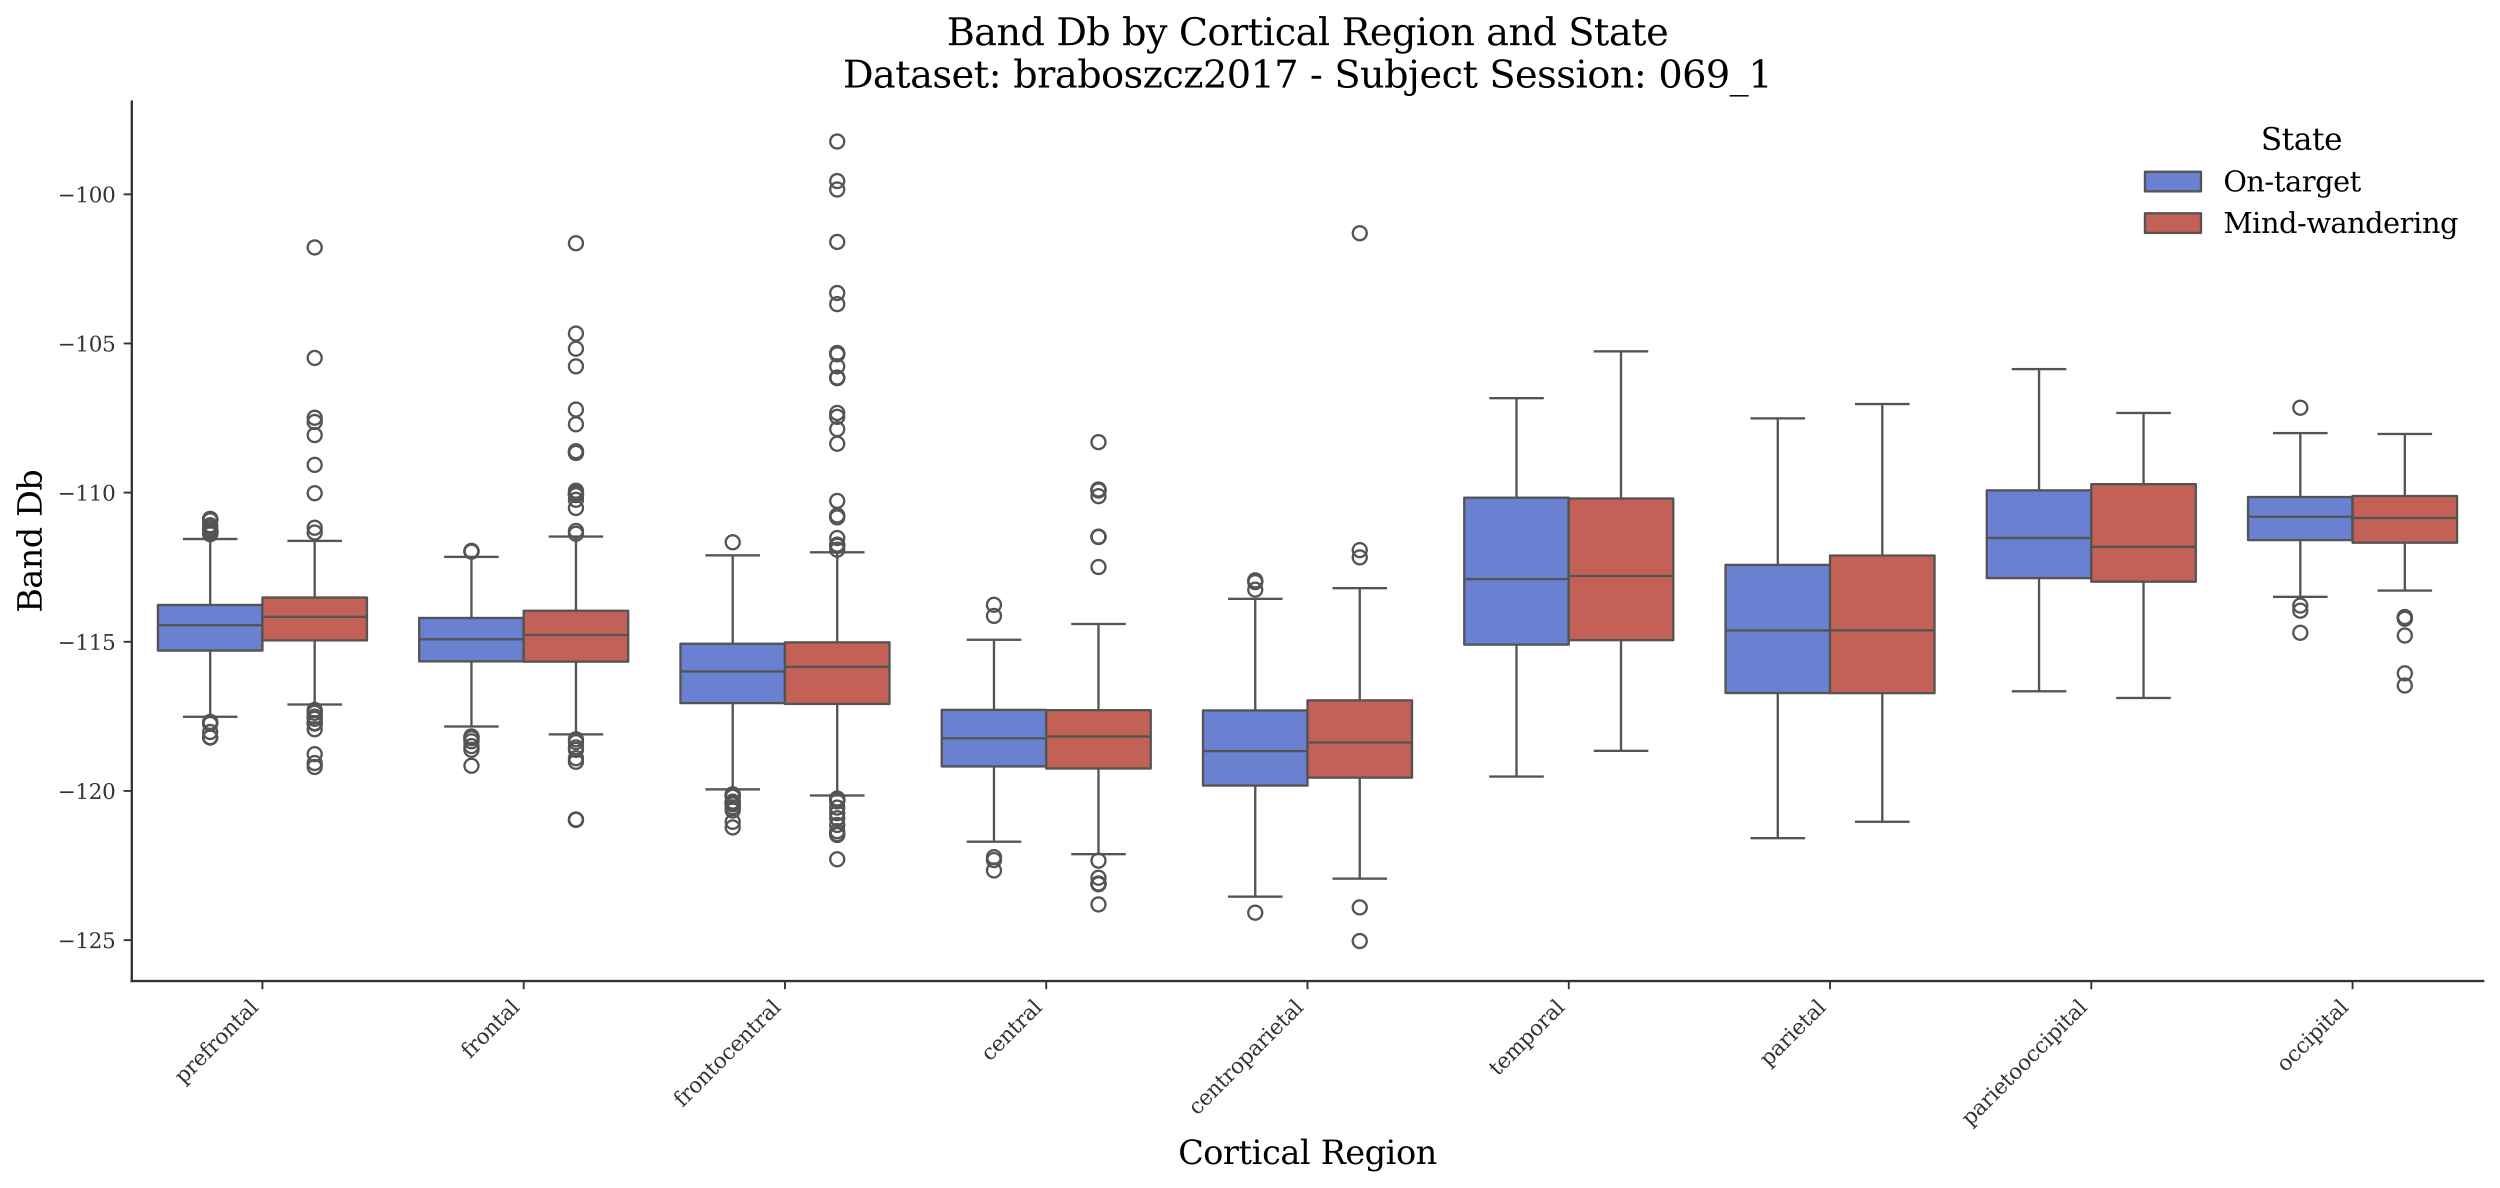 <?xml version="1.0" encoding="utf-8" standalone="no"?>
<!DOCTYPE svg PUBLIC "-//W3C//DTD SVG 1.1//EN"
  "http://www.w3.org/Graphics/SVG/1.1/DTD/svg11.dtd">
<svg xmlns:xlink="http://www.w3.org/1999/xlink" width="1071.11pt" height="509.014pt" viewBox="0 0 1071.11 509.014" xmlns="http://www.w3.org/2000/svg" version="1.1">
 <defs>
  <style type="text/css">*{stroke-linejoin: round; stroke-linecap: butt}</style>
 </defs>
 <g id="figure_1">
  <g id="patch_1">
   <path d="M 0 509.014 
L 1071.11 509.014 
L 1071.11 0 
L 0 0 
z
" style="fill: #ffffff"/>
  </g>
  <g id="axes_1">
   <g id="patch_2">
    <path d="M 56.47 420.314 
L 1063.91 420.314 
L 1063.91 43.502 
L 56.47 43.502 
z
" style="fill: #ffffff"/>
   </g>
   <g id="patch_3">
    <path d="M 112.439 -1194.911 
L 112.439 -1194.911 
L 112.439 -1194.911 
L 112.439 -1194.911 
z
" clip-path="url(#p461d2a2c08)" style="fill: #6a80d1; stroke: #545454; stroke-linejoin: miter"/>
   </g>
   <g id="patch_4">
    <path d="M 112.439 -1194.911 
L 112.439 -1194.911 
L 112.439 -1194.911 
L 112.439 -1194.911 
z
" clip-path="url(#p461d2a2c08)" style="fill: #c46156; stroke: #545454; stroke-linejoin: miter"/>
   </g>
   <g id="matplotlib.axis_1">
    <g id="xtick_1">
     <g id="line2d_1">
      <defs>
       <path id="m384d6e6474" d="M 0 0 
L 0 3.5 
" style="stroke: #333333; stroke-width: 0.8"/>
      </defs>
      <g>
       <use xlink:href="#m384d6e6474" x="112.439" y="420.314" style="fill: #333333; stroke: #333333; stroke-width: 0.8"/>
      </g>
     </g>
     <g id="text_1">
      <!-- prefrontal -->
      <g style="fill: #333333" transform="translate(78.518 464.747) rotate(-45) scale(0.09 -0.09)">
       <defs>
        <path id="DejaVuSerif-70" d="M 1313 1825 
L 1313 1497 
Q 1313 897 1542 583 
Q 1772 269 2209 269 
Q 2650 269 2876 622 
Q 3103 975 3103 1663 
Q 3103 2353 2876 2703 
Q 2650 3053 2209 3053 
Q 1772 3053 1542 2737 
Q 1313 2422 1313 1825 
z
M 738 2988 
L 184 2988 
L 184 3322 
L 1313 3322 
L 1313 2803 
Q 1481 3116 1742 3264 
Q 2003 3413 2388 3413 
Q 3000 3413 3387 2928 
Q 3775 2444 3775 1663 
Q 3775 881 3387 395 
Q 3000 -91 2388 -91 
Q 2003 -91 1742 57 
Q 1481 206 1313 519 
L 1313 -997 
L 1856 -997 
L 1856 -1331 
L 184 -1331 
L 184 -997 
L 738 -997 
L 738 2988 
z
" transform="scale(0.016)"/>
        <path id="DejaVuSerif-72" d="M 3059 3328 
L 3059 2497 
L 2728 2497 
Q 2713 2744 2591 2866 
Q 2469 2988 2234 2988 
Q 1809 2988 1582 2694 
Q 1356 2400 1356 1850 
L 1356 331 
L 2022 331 
L 2022 0 
L 263 0 
L 263 331 
L 781 331 
L 781 2994 
L 231 2994 
L 231 3322 
L 1356 3322 
L 1356 2731 
Q 1525 3078 1790 3245 
Q 2056 3413 2438 3413 
Q 2578 3413 2733 3391 
Q 2888 3369 3059 3328 
z
" transform="scale(0.016)"/>
        <path id="DejaVuSerif-65" d="M 3469 1600 
L 991 1600 
L 991 1575 
Q 991 903 1244 561 
Q 1497 219 1991 219 
Q 2369 219 2611 417 
Q 2853 616 2950 1006 
L 3413 1006 
Q 3275 459 2904 184 
Q 2534 -91 1931 -91 
Q 1203 -91 761 389 
Q 319 869 319 1663 
Q 319 2450 753 2931 
Q 1188 3413 1894 3413 
Q 2647 3413 3050 2948 
Q 3453 2484 3469 1600 
z
M 2791 1931 
Q 2772 2513 2545 2808 
Q 2319 3103 1894 3103 
Q 1497 3103 1269 2806 
Q 1041 2509 991 1931 
L 2791 1931 
z
" transform="scale(0.016)"/>
        <path id="DejaVuSerif-66" d="M 2753 4078 
L 2450 4078 
Q 2447 4313 2317 4434 
Q 2188 4556 1941 4556 
Q 1619 4556 1487 4379 
Q 1356 4203 1356 3750 
L 1356 3322 
L 2284 3322 
L 2284 2988 
L 1356 2988 
L 1356 331 
L 2094 331 
L 2094 0 
L 231 0 
L 231 331 
L 781 331 
L 781 2988 
L 231 2988 
L 231 3322 
L 781 3322 
L 781 3738 
Q 781 4294 1070 4578 
Q 1359 4863 1919 4863 
Q 2128 4863 2337 4825 
Q 2547 4788 2753 4709 
L 2753 4078 
z
" transform="scale(0.016)"/>
        <path id="DejaVuSerif-6f" d="M 1925 219 
Q 2388 219 2623 584 
Q 2859 950 2859 1663 
Q 2859 2375 2623 2739 
Q 2388 3103 1925 3103 
Q 1463 3103 1227 2739 
Q 991 2375 991 1663 
Q 991 950 1228 584 
Q 1466 219 1925 219 
z
M 1925 -91 
Q 1200 -91 759 389 
Q 319 869 319 1663 
Q 319 2456 758 2934 
Q 1197 3413 1925 3413 
Q 2653 3413 3092 2934 
Q 3531 2456 3531 1663 
Q 3531 869 3092 389 
Q 2653 -91 1925 -91 
z
" transform="scale(0.016)"/>
        <path id="DejaVuSerif-6e" d="M 263 0 
L 263 331 
L 781 331 
L 781 2988 
L 231 2988 
L 231 3322 
L 1356 3322 
L 1356 2731 
Q 1516 3069 1770 3241 
Q 2025 3413 2363 3413 
Q 2913 3413 3172 3097 
Q 3431 2781 3431 2113 
L 3431 331 
L 3944 331 
L 3944 0 
L 2356 0 
L 2356 331 
L 2853 331 
L 2853 1931 
Q 2853 2541 2703 2767 
Q 2553 2994 2175 2994 
Q 1775 2994 1565 2701 
Q 1356 2409 1356 1850 
L 1356 331 
L 1856 331 
L 1856 0 
L 263 0 
z
" transform="scale(0.016)"/>
        <path id="DejaVuSerif-74" d="M 691 2988 
L 184 2988 
L 184 3322 
L 691 3322 
L 691 4353 
L 1269 4353 
L 1269 3322 
L 2350 3322 
L 2350 2988 
L 1269 2988 
L 1269 878 
Q 1269 456 1350 337 
Q 1431 219 1650 219 
Q 1875 219 1978 351 
Q 2081 484 2088 781 
L 2522 781 
Q 2497 328 2275 118 
Q 2053 -91 1600 -91 
Q 1103 -91 897 129 
Q 691 350 691 878 
L 691 2988 
z
" transform="scale(0.016)"/>
        <path id="DejaVuSerif-61" d="M 2547 1044 
L 2547 1747 
L 1806 1747 
Q 1378 1747 1168 1562 
Q 959 1378 959 997 
Q 959 650 1171 447 
Q 1384 244 1747 244 
Q 2106 244 2326 466 
Q 2547 688 2547 1044 
z
M 3122 2075 
L 3122 331 
L 3634 331 
L 3634 0 
L 2547 0 
L 2547 359 
Q 2356 128 2106 18 
Q 1856 -91 1522 -91 
Q 969 -91 644 203 
Q 319 497 319 997 
Q 319 1513 691 1797 
Q 1063 2081 1741 2081 
L 2547 2081 
L 2547 2309 
Q 2547 2688 2317 2895 
Q 2088 3103 1672 3103 
Q 1328 3103 1125 2947 
Q 922 2791 872 2484 
L 575 2484 
L 575 3156 
Q 875 3284 1158 3348 
Q 1441 3413 1709 3413 
Q 2400 3413 2761 3070 
Q 3122 2728 3122 2075 
z
" transform="scale(0.016)"/>
        <path id="DejaVuSerif-6c" d="M 1313 331 
L 1856 331 
L 1856 0 
L 184 0 
L 184 331 
L 738 331 
L 738 4531 
L 184 4531 
L 184 4863 
L 1313 4863 
L 1313 331 
z
" transform="scale(0.016)"/>
       </defs>
       <use xlink:href="#DejaVuSerif-70"/>
       <use xlink:href="#DejaVuSerif-72" transform="translate(64.014 0)"/>
       <use xlink:href="#DejaVuSerif-65" transform="translate(111.816 0)"/>
       <use xlink:href="#DejaVuSerif-66" transform="translate(170.996 0)"/>
       <use xlink:href="#DejaVuSerif-72" transform="translate(208.008 0)"/>
       <use xlink:href="#DejaVuSerif-6f" transform="translate(255.811 0)"/>
       <use xlink:href="#DejaVuSerif-6e" transform="translate(316.016 0)"/>
       <use xlink:href="#DejaVuSerif-74" transform="translate(380.42 0)"/>
       <use xlink:href="#DejaVuSerif-61" transform="translate(420.605 0)"/>
       <use xlink:href="#DejaVuSerif-6c" transform="translate(480.225 0)"/>
      </g>
     </g>
    </g>
    <g id="xtick_2">
     <g id="line2d_2">
      <g>
       <use xlink:href="#m384d6e6474" x="224.377" y="420.314" style="fill: #333333; stroke: #333333; stroke-width: 0.8"/>
      </g>
     </g>
     <g id="text_2">
      <!-- frontal -->
      <g style="fill: #333333" transform="translate(201.338 453.865) rotate(-45) scale(0.09 -0.09)">
       <use xlink:href="#DejaVuSerif-66"/>
       <use xlink:href="#DejaVuSerif-72" transform="translate(37.012 0)"/>
       <use xlink:href="#DejaVuSerif-6f" transform="translate(84.814 0)"/>
       <use xlink:href="#DejaVuSerif-6e" transform="translate(145.02 0)"/>
       <use xlink:href="#DejaVuSerif-74" transform="translate(209.424 0)"/>
       <use xlink:href="#DejaVuSerif-61" transform="translate(249.609 0)"/>
       <use xlink:href="#DejaVuSerif-6c" transform="translate(309.229 0)"/>
      </g>
     </g>
    </g>
    <g id="xtick_3">
     <g id="line2d_3">
      <g>
       <use xlink:href="#m384d6e6474" x="336.314" y="420.314" style="fill: #333333; stroke: #333333; stroke-width: 0.8"/>
      </g>
     </g>
     <g id="text_3">
      <!-- frontocentral -->
      <g style="fill: #333333" transform="translate(292.416 474.725) rotate(-45) scale(0.09 -0.09)">
       <defs>
        <path id="DejaVuSerif-63" d="M 3291 997 
Q 3169 466 2822 187 
Q 2475 -91 1925 -91 
Q 1200 -91 759 389 
Q 319 869 319 1663 
Q 319 2459 759 2936 
Q 1200 3413 1925 3413 
Q 2241 3413 2553 3339 
Q 2866 3266 3181 3116 
L 3181 2266 
L 2847 2266 
Q 2781 2703 2561 2903 
Q 2341 3103 1931 3103 
Q 1466 3103 1228 2742 
Q 991 2381 991 1663 
Q 991 944 1227 581 
Q 1463 219 1931 219 
Q 2303 219 2525 412 
Q 2747 606 2828 997 
L 3291 997 
z
" transform="scale(0.016)"/>
       </defs>
       <use xlink:href="#DejaVuSerif-66"/>
       <use xlink:href="#DejaVuSerif-72" transform="translate(37.012 0)"/>
       <use xlink:href="#DejaVuSerif-6f" transform="translate(84.814 0)"/>
       <use xlink:href="#DejaVuSerif-6e" transform="translate(145.02 0)"/>
       <use xlink:href="#DejaVuSerif-74" transform="translate(209.424 0)"/>
       <use xlink:href="#DejaVuSerif-6f" transform="translate(249.609 0)"/>
       <use xlink:href="#DejaVuSerif-63" transform="translate(309.814 0)"/>
       <use xlink:href="#DejaVuSerif-65" transform="translate(365.82 0)"/>
       <use xlink:href="#DejaVuSerif-6e" transform="translate(425 0)"/>
       <use xlink:href="#DejaVuSerif-74" transform="translate(489.404 0)"/>
       <use xlink:href="#DejaVuSerif-72" transform="translate(529.59 0)"/>
       <use xlink:href="#DejaVuSerif-61" transform="translate(577.393 0)"/>
       <use xlink:href="#DejaVuSerif-6c" transform="translate(637.012 0)"/>
      </g>
     </g>
    </g>
    <g id="xtick_4">
     <g id="line2d_4">
      <g>
       <use xlink:href="#m384d6e6474" x="448.252" y="420.314" style="fill: #333333; stroke: #333333; stroke-width: 0.8"/>
      </g>
     </g>
     <g id="text_4">
      <!-- central -->
      <g style="fill: #333333" transform="translate(424.07 455.008) rotate(-45) scale(0.09 -0.09)">
       <use xlink:href="#DejaVuSerif-63"/>
       <use xlink:href="#DejaVuSerif-65" transform="translate(56.006 0)"/>
       <use xlink:href="#DejaVuSerif-6e" transform="translate(115.186 0)"/>
       <use xlink:href="#DejaVuSerif-74" transform="translate(179.59 0)"/>
       <use xlink:href="#DejaVuSerif-72" transform="translate(219.775 0)"/>
       <use xlink:href="#DejaVuSerif-61" transform="translate(267.578 0)"/>
       <use xlink:href="#DejaVuSerif-6c" transform="translate(327.197 0)"/>
      </g>
     </g>
    </g>
    <g id="xtick_5">
     <g id="line2d_5">
      <g>
       <use xlink:href="#m384d6e6474" x="560.19" y="420.314" style="fill: #333333; stroke: #333333; stroke-width: 0.8"/>
      </g>
     </g>
     <g id="text_5">
      <!-- centroparietal -->
      <g style="fill: #333333" transform="translate(512.907 478.11) rotate(-45) scale(0.09 -0.09)">
       <defs>
        <path id="DejaVuSerif-69" d="M 622 4353 
Q 622 4497 726 4603 
Q 831 4709 978 4709 
Q 1122 4709 1226 4603 
Q 1331 4497 1331 4353 
Q 1331 4206 1228 4103 
Q 1125 4000 978 4000 
Q 831 4000 726 4103 
Q 622 4206 622 4353 
z
M 1356 331 
L 1900 331 
L 1900 0 
L 231 0 
L 231 331 
L 781 331 
L 781 2988 
L 231 2988 
L 231 3322 
L 1356 3322 
L 1356 331 
z
" transform="scale(0.016)"/>
       </defs>
       <use xlink:href="#DejaVuSerif-63"/>
       <use xlink:href="#DejaVuSerif-65" transform="translate(56.006 0)"/>
       <use xlink:href="#DejaVuSerif-6e" transform="translate(115.186 0)"/>
       <use xlink:href="#DejaVuSerif-74" transform="translate(179.59 0)"/>
       <use xlink:href="#DejaVuSerif-72" transform="translate(219.775 0)"/>
       <use xlink:href="#DejaVuSerif-6f" transform="translate(267.578 0)"/>
       <use xlink:href="#DejaVuSerif-70" transform="translate(327.783 0)"/>
       <use xlink:href="#DejaVuSerif-61" transform="translate(391.797 0)"/>
       <use xlink:href="#DejaVuSerif-72" transform="translate(451.416 0)"/>
       <use xlink:href="#DejaVuSerif-69" transform="translate(499.219 0)"/>
       <use xlink:href="#DejaVuSerif-65" transform="translate(531.201 0)"/>
       <use xlink:href="#DejaVuSerif-74" transform="translate(590.381 0)"/>
       <use xlink:href="#DejaVuSerif-61" transform="translate(630.566 0)"/>
       <use xlink:href="#DejaVuSerif-6c" transform="translate(690.186 0)"/>
      </g>
     </g>
    </g>
    <g id="xtick_6">
     <g id="line2d_6">
      <g>
       <use xlink:href="#m384d6e6474" x="672.128" y="420.314" style="fill: #333333; stroke: #333333; stroke-width: 0.8"/>
      </g>
     </g>
     <g id="text_6">
      <!-- temporal -->
      <g style="fill: #333333" transform="translate(641.668 461.286) rotate(-45) scale(0.09 -0.09)">
       <defs>
        <path id="DejaVuSerif-6d" d="M 3316 2675 
Q 3481 3041 3739 3227 
Q 3997 3413 4341 3413 
Q 4863 3413 5119 3089 
Q 5375 2766 5375 2113 
L 5375 331 
L 5894 331 
L 5894 0 
L 4300 0 
L 4300 331 
L 4800 331 
L 4800 2047 
Q 4800 2556 4650 2772 
Q 4500 2988 4153 2988 
Q 3769 2988 3567 2697 
Q 3366 2406 3366 1850 
L 3366 331 
L 3866 331 
L 3866 0 
L 2291 0 
L 2291 331 
L 2791 331 
L 2791 2069 
Q 2791 2566 2641 2777 
Q 2491 2988 2144 2988 
Q 1759 2988 1557 2697 
Q 1356 2406 1356 1850 
L 1356 331 
L 1856 331 
L 1856 0 
L 263 0 
L 263 331 
L 781 331 
L 781 2994 
L 231 2994 
L 231 3322 
L 1356 3322 
L 1356 2731 
Q 1516 3063 1762 3238 
Q 2009 3413 2322 3413 
Q 2709 3413 2968 3220 
Q 3228 3028 3316 2675 
z
" transform="scale(0.016)"/>
       </defs>
       <use xlink:href="#DejaVuSerif-74"/>
       <use xlink:href="#DejaVuSerif-65" transform="translate(40.186 0)"/>
       <use xlink:href="#DejaVuSerif-6d" transform="translate(99.365 0)"/>
       <use xlink:href="#DejaVuSerif-70" transform="translate(194.189 0)"/>
       <use xlink:href="#DejaVuSerif-6f" transform="translate(258.203 0)"/>
       <use xlink:href="#DejaVuSerif-72" transform="translate(318.408 0)"/>
       <use xlink:href="#DejaVuSerif-61" transform="translate(366.211 0)"/>
       <use xlink:href="#DejaVuSerif-6c" transform="translate(425.83 0)"/>
      </g>
     </g>
    </g>
    <g id="xtick_7">
     <g id="line2d_7">
      <g>
       <use xlink:href="#m384d6e6474" x="784.065" y="420.314" style="fill: #333333; stroke: #333333; stroke-width: 0.8"/>
      </g>
     </g>
     <g id="text_7">
      <!-- parietal -->
      <g style="fill: #333333" transform="translate(757.642 457.25) rotate(-45) scale(0.09 -0.09)">
       <use xlink:href="#DejaVuSerif-70"/>
       <use xlink:href="#DejaVuSerif-61" transform="translate(64.014 0)"/>
       <use xlink:href="#DejaVuSerif-72" transform="translate(123.633 0)"/>
       <use xlink:href="#DejaVuSerif-69" transform="translate(171.436 0)"/>
       <use xlink:href="#DejaVuSerif-65" transform="translate(203.418 0)"/>
       <use xlink:href="#DejaVuSerif-74" transform="translate(262.598 0)"/>
       <use xlink:href="#DejaVuSerif-61" transform="translate(302.783 0)"/>
       <use xlink:href="#DejaVuSerif-6c" transform="translate(362.402 0)"/>
      </g>
     </g>
    </g>
    <g id="xtick_8">
     <g id="line2d_8">
      <g>
       <use xlink:href="#m384d6e6474" x="896.003" y="420.314" style="fill: #333333; stroke: #333333; stroke-width: 0.8"/>
      </g>
     </g>
     <g id="text_8">
      <!-- parietooccipital -->
      <g style="fill: #333333" transform="translate(844.087 482.742) rotate(-45) scale(0.09 -0.09)">
       <use xlink:href="#DejaVuSerif-70"/>
       <use xlink:href="#DejaVuSerif-61" transform="translate(64.014 0)"/>
       <use xlink:href="#DejaVuSerif-72" transform="translate(123.633 0)"/>
       <use xlink:href="#DejaVuSerif-69" transform="translate(171.436 0)"/>
       <use xlink:href="#DejaVuSerif-65" transform="translate(203.418 0)"/>
       <use xlink:href="#DejaVuSerif-74" transform="translate(262.598 0)"/>
       <use xlink:href="#DejaVuSerif-6f" transform="translate(302.783 0)"/>
       <use xlink:href="#DejaVuSerif-6f" transform="translate(362.988 0)"/>
       <use xlink:href="#DejaVuSerif-63" transform="translate(423.193 0)"/>
       <use xlink:href="#DejaVuSerif-63" transform="translate(479.199 0)"/>
       <use xlink:href="#DejaVuSerif-69" transform="translate(535.205 0)"/>
       <use xlink:href="#DejaVuSerif-70" transform="translate(567.188 0)"/>
       <use xlink:href="#DejaVuSerif-69" transform="translate(631.201 0)"/>
       <use xlink:href="#DejaVuSerif-74" transform="translate(663.184 0)"/>
       <use xlink:href="#DejaVuSerif-61" transform="translate(703.369 0)"/>
       <use xlink:href="#DejaVuSerif-6c" transform="translate(762.988 0)"/>
      </g>
     </g>
    </g>
    <g id="xtick_9">
     <g id="line2d_9">
      <g>
       <use xlink:href="#m384d6e6474" x="1007.941" y="420.314" style="fill: #333333; stroke: #333333; stroke-width: 0.8"/>
      </g>
     </g>
     <g id="text_9">
      <!-- occipital -->
      <g style="fill: #333333" transform="translate(979.126 459.641) rotate(-45) scale(0.09 -0.09)">
       <use xlink:href="#DejaVuSerif-6f"/>
       <use xlink:href="#DejaVuSerif-63" transform="translate(60.205 0)"/>
       <use xlink:href="#DejaVuSerif-63" transform="translate(116.211 0)"/>
       <use xlink:href="#DejaVuSerif-69" transform="translate(172.217 0)"/>
       <use xlink:href="#DejaVuSerif-70" transform="translate(204.199 0)"/>
       <use xlink:href="#DejaVuSerif-69" transform="translate(268.213 0)"/>
       <use xlink:href="#DejaVuSerif-74" transform="translate(300.195 0)"/>
       <use xlink:href="#DejaVuSerif-61" transform="translate(340.381 0)"/>
       <use xlink:href="#DejaVuSerif-6c" transform="translate(400 0)"/>
      </g>
     </g>
    </g>
    <g id="text_10">
     <!-- Cortical Region -->
     <g transform="translate(504.808 498.704) scale(0.14 -0.14)">
      <defs>
       <path id="DejaVuSerif-43" d="M 4513 1234 
Q 4306 581 3820 245 
Q 3334 -91 2591 -91 
Q 2134 -91 1743 65 
Q 1353 222 1050 525 
Q 700 875 529 1320 
Q 359 1766 359 2328 
Q 359 3416 987 4083 
Q 1616 4750 2644 4750 
Q 3025 4750 3456 4650 
Q 3888 4550 4384 4347 
L 4384 3272 
L 4031 3272 
Q 3916 3859 3567 4137 
Q 3219 4416 2591 4416 
Q 1844 4416 1459 3886 
Q 1075 3356 1075 2328 
Q 1075 1303 1459 773 
Q 1844 244 2591 244 
Q 3113 244 3450 492 
Q 3788 741 3938 1234 
L 4513 1234 
z
" transform="scale(0.016)"/>
       <path id="DejaVuSerif-20" transform="scale(0.016)"/>
       <path id="DejaVuSerif-52" d="M 3066 2316 
Q 3284 2256 3442 2114 
Q 3600 1972 3725 1716 
L 4403 331 
L 4972 331 
L 4972 0 
L 3872 0 
L 3144 1484 
Q 2934 1916 2759 2042 
Q 2584 2169 2278 2169 
L 1581 2169 
L 1581 331 
L 2241 331 
L 2241 0 
L 353 0 
L 353 331 
L 947 331 
L 947 4331 
L 353 4331 
L 353 4666 
L 2719 4666 
Q 3400 4666 3770 4341 
Q 4141 4016 4141 3419 
Q 4141 2938 3870 2661 
Q 3600 2384 3066 2316 
z
M 1581 2503 
L 2503 2503 
Q 2975 2503 3200 2726 
Q 3425 2950 3425 3419 
Q 3425 3888 3200 4109 
Q 2975 4331 2503 4331 
L 1581 4331 
L 1581 2503 
z
" transform="scale(0.016)"/>
       <path id="DejaVuSerif-67" d="M 3359 2988 
L 3359 72 
Q 3359 -644 2965 -1033 
Q 2572 -1422 1844 -1422 
Q 1516 -1422 1216 -1362 
Q 916 -1303 641 -1184 
L 641 -488 
L 941 -488 
Q 997 -813 1206 -963 
Q 1416 -1113 1806 -1113 
Q 2313 -1113 2548 -827 
Q 2784 -541 2784 72 
L 2784 519 
Q 2616 206 2355 57 
Q 2094 -91 1709 -91 
Q 1097 -91 708 395 
Q 319 881 319 1663 
Q 319 2444 706 2928 
Q 1094 3413 1709 3413 
Q 2094 3413 2355 3264 
Q 2616 3116 2784 2803 
L 2784 3322 
L 3909 3322 
L 3909 2988 
L 3359 2988 
z
M 2784 1825 
Q 2784 2422 2554 2737 
Q 2325 3053 1888 3053 
Q 1444 3053 1217 2703 
Q 991 2353 991 1663 
Q 991 975 1217 622 
Q 1444 269 1888 269 
Q 2325 269 2554 583 
Q 2784 897 2784 1497 
L 2784 1825 
z
" transform="scale(0.016)"/>
      </defs>
      <use xlink:href="#DejaVuSerif-43"/>
      <use xlink:href="#DejaVuSerif-6f" transform="translate(76.514 0)"/>
      <use xlink:href="#DejaVuSerif-72" transform="translate(136.719 0)"/>
      <use xlink:href="#DejaVuSerif-74" transform="translate(184.521 0)"/>
      <use xlink:href="#DejaVuSerif-69" transform="translate(224.707 0)"/>
      <use xlink:href="#DejaVuSerif-63" transform="translate(256.689 0)"/>
      <use xlink:href="#DejaVuSerif-61" transform="translate(312.695 0)"/>
      <use xlink:href="#DejaVuSerif-6c" transform="translate(372.314 0)"/>
      <use xlink:href="#DejaVuSerif-20" transform="translate(404.297 0)"/>
      <use xlink:href="#DejaVuSerif-52" transform="translate(436.084 0)"/>
      <use xlink:href="#DejaVuSerif-65" transform="translate(511.377 0)"/>
      <use xlink:href="#DejaVuSerif-67" transform="translate(570.557 0)"/>
      <use xlink:href="#DejaVuSerif-69" transform="translate(634.57 0)"/>
      <use xlink:href="#DejaVuSerif-6f" transform="translate(666.553 0)"/>
      <use xlink:href="#DejaVuSerif-6e" transform="translate(726.758 0)"/>
     </g>
    </g>
   </g>
   <g id="matplotlib.axis_2">
    <g id="ytick_1">
     <g id="line2d_10">
      <defs>
       <path id="me22f5674d8" d="M 0 0 
L -3.5 0 
" style="stroke: #333333; stroke-width: 0.8"/>
      </defs>
      <g>
       <use xlink:href="#me22f5674d8" x="56.47" y="402.79" style="fill: #333333; stroke: #333333; stroke-width: 0.8"/>
      </g>
     </g>
     <g id="text_11">
      <!-- −125 -->
      <g style="fill: #333333" transform="translate(24.749 406.209) scale(0.09 -0.09)">
       <defs>
        <path id="DejaVuSerif-2212" d="M 678 2259 
L 4684 2259 
L 4684 1753 
L 678 1753 
L 678 2259 
z
" transform="scale(0.016)"/>
        <path id="DejaVuSerif-31" d="M 909 0 
L 909 331 
L 1722 331 
L 1722 4213 
L 781 3603 
L 781 4013 
L 1919 4750 
L 2350 4750 
L 2350 331 
L 3163 331 
L 3163 0 
L 909 0 
z
" transform="scale(0.016)"/>
        <path id="DejaVuSerif-32" d="M 819 3553 
L 469 3553 
L 469 4384 
Q 803 4563 1142 4656 
Q 1481 4750 1806 4750 
Q 2534 4750 2956 4397 
Q 3378 4044 3378 3438 
Q 3378 2753 2422 1800 
Q 2347 1728 2309 1691 
L 1131 513 
L 3078 513 
L 3078 1088 
L 3444 1088 
L 3444 0 
L 434 0 
L 434 341 
L 1850 1753 
Q 2319 2222 2519 2614 
Q 2719 3006 2719 3438 
Q 2719 3909 2473 4175 
Q 2228 4441 1797 4441 
Q 1350 4441 1106 4219 
Q 863 3997 819 3553 
z
" transform="scale(0.016)"/>
        <path id="DejaVuSerif-35" d="M 3219 4666 
L 3219 4153 
L 1081 4153 
L 1081 2816 
Q 1244 2928 1461 2984 
Q 1678 3041 1947 3041 
Q 2703 3041 3140 2622 
Q 3578 2203 3578 1478 
Q 3578 738 3136 323 
Q 2694 -91 1894 -91 
Q 1572 -91 1234 -12 
Q 897 66 544 225 
L 544 1131 
L 897 1131 
Q 925 688 1179 453 
Q 1434 219 1894 219 
Q 2388 219 2653 544 
Q 2919 869 2919 1478 
Q 2919 2084 2655 2407 
Q 2391 2731 1894 2731 
Q 1613 2731 1398 2631 
Q 1184 2531 1019 2322 
L 750 2322 
L 750 4666 
L 3219 4666 
z
" transform="scale(0.016)"/>
       </defs>
       <use xlink:href="#DejaVuSerif-2212"/>
       <use xlink:href="#DejaVuSerif-31" transform="translate(83.789 0)"/>
       <use xlink:href="#DejaVuSerif-32" transform="translate(147.412 0)"/>
       <use xlink:href="#DejaVuSerif-35" transform="translate(211.035 0)"/>
      </g>
     </g>
    </g>
    <g id="ytick_2">
     <g id="line2d_11">
      <g>
       <use xlink:href="#me22f5674d8" x="56.47" y="338.882" style="fill: #333333; stroke: #333333; stroke-width: 0.8"/>
      </g>
     </g>
     <g id="text_12">
      <!-- −120 -->
      <g style="fill: #333333" transform="translate(24.749 342.301) scale(0.09 -0.09)">
       <defs>
        <path id="DejaVuSerif-30" d="M 2034 219 
Q 2513 219 2750 744 
Q 2988 1269 2988 2328 
Q 2988 3391 2750 3916 
Q 2513 4441 2034 4441 
Q 1556 4441 1318 3916 
Q 1081 3391 1081 2328 
Q 1081 1269 1318 744 
Q 1556 219 2034 219 
z
M 2034 -91 
Q 1275 -91 848 546 
Q 422 1184 422 2328 
Q 422 3475 848 4112 
Q 1275 4750 2034 4750 
Q 2797 4750 3222 4112 
Q 3647 3475 3647 2328 
Q 3647 1184 3222 546 
Q 2797 -91 2034 -91 
z
" transform="scale(0.016)"/>
       </defs>
       <use xlink:href="#DejaVuSerif-2212"/>
       <use xlink:href="#DejaVuSerif-31" transform="translate(83.789 0)"/>
       <use xlink:href="#DejaVuSerif-32" transform="translate(147.412 0)"/>
       <use xlink:href="#DejaVuSerif-30" transform="translate(211.035 0)"/>
      </g>
     </g>
    </g>
    <g id="ytick_3">
     <g id="line2d_12">
      <g>
       <use xlink:href="#me22f5674d8" x="56.47" y="274.974" style="fill: #333333; stroke: #333333; stroke-width: 0.8"/>
      </g>
     </g>
     <g id="text_13">
      <!-- −115 -->
      <g style="fill: #333333" transform="translate(24.749 278.393) scale(0.09 -0.09)">
       <use xlink:href="#DejaVuSerif-2212"/>
       <use xlink:href="#DejaVuSerif-31" transform="translate(83.789 0)"/>
       <use xlink:href="#DejaVuSerif-31" transform="translate(147.412 0)"/>
       <use xlink:href="#DejaVuSerif-35" transform="translate(211.035 0)"/>
      </g>
     </g>
    </g>
    <g id="ytick_4">
     <g id="line2d_13">
      <g>
       <use xlink:href="#me22f5674d8" x="56.47" y="211.066" style="fill: #333333; stroke: #333333; stroke-width: 0.8"/>
      </g>
     </g>
     <g id="text_14">
      <!-- −110 -->
      <g style="fill: #333333" transform="translate(24.749 214.485) scale(0.09 -0.09)">
       <use xlink:href="#DejaVuSerif-2212"/>
       <use xlink:href="#DejaVuSerif-31" transform="translate(83.789 0)"/>
       <use xlink:href="#DejaVuSerif-31" transform="translate(147.412 0)"/>
       <use xlink:href="#DejaVuSerif-30" transform="translate(211.035 0)"/>
      </g>
     </g>
    </g>
    <g id="ytick_5">
     <g id="line2d_14">
      <g>
       <use xlink:href="#me22f5674d8" x="56.47" y="147.158" style="fill: #333333; stroke: #333333; stroke-width: 0.8"/>
      </g>
     </g>
     <g id="text_15">
      <!-- −105 -->
      <g style="fill: #333333" transform="translate(24.749 150.577) scale(0.09 -0.09)">
       <use xlink:href="#DejaVuSerif-2212"/>
       <use xlink:href="#DejaVuSerif-31" transform="translate(83.789 0)"/>
       <use xlink:href="#DejaVuSerif-30" transform="translate(147.412 0)"/>
       <use xlink:href="#DejaVuSerif-35" transform="translate(211.035 0)"/>
      </g>
     </g>
    </g>
    <g id="ytick_6">
     <g id="line2d_15">
      <g>
       <use xlink:href="#me22f5674d8" x="56.47" y="83.25" style="fill: #333333; stroke: #333333; stroke-width: 0.8"/>
      </g>
     </g>
     <g id="text_16">
      <!-- −100 -->
      <g style="fill: #333333" transform="translate(24.749 86.669) scale(0.09 -0.09)">
       <use xlink:href="#DejaVuSerif-2212"/>
       <use xlink:href="#DejaVuSerif-31" transform="translate(83.789 0)"/>
       <use xlink:href="#DejaVuSerif-30" transform="translate(147.412 0)"/>
       <use xlink:href="#DejaVuSerif-30" transform="translate(211.035 0)"/>
      </g>
     </g>
    </g>
    <g id="text_17">
     <!-- Band Db -->
     <g transform="translate(17.838 262.533) rotate(-90) scale(0.14 -0.14)">
      <defs>
       <path id="DejaVuSerif-42" d="M 1581 331 
L 2516 331 
Q 3078 331 3337 575 
Q 3597 819 3597 1350 
Q 3597 1878 3339 2120 
Q 3081 2363 2516 2363 
L 1581 2363 
L 1581 331 
z
M 1581 2694 
L 2375 2694 
Q 2888 2694 3123 2891 
Q 3359 3088 3359 3513 
Q 3359 3941 3123 4136 
Q 2888 4331 2375 4331 
L 1581 4331 
L 1581 2694 
z
M 353 0 
L 353 331 
L 947 331 
L 947 4331 
L 353 4331 
L 353 4666 
L 2656 4666 
Q 3363 4666 3720 4377 
Q 4078 4088 4078 3513 
Q 4078 3097 3829 2850 
Q 3581 2603 3103 2547 
Q 3697 2472 4005 2167 
Q 4313 1863 4313 1350 
Q 4313 656 3875 328 
Q 3438 0 2509 0 
L 353 0 
z
" transform="scale(0.016)"/>
       <path id="DejaVuSerif-64" d="M 3359 331 
L 3909 331 
L 3909 0 
L 2784 0 
L 2784 519 
Q 2616 206 2355 57 
Q 2094 -91 1709 -91 
Q 1097 -91 708 395 
Q 319 881 319 1663 
Q 319 2444 706 2928 
Q 1094 3413 1709 3413 
Q 2094 3413 2355 3264 
Q 2616 3116 2784 2803 
L 2784 4531 
L 2241 4531 
L 2241 4863 
L 3359 4863 
L 3359 331 
z
M 2784 1497 
L 2784 1825 
Q 2784 2422 2554 2737 
Q 2325 3053 1888 3053 
Q 1444 3053 1217 2703 
Q 991 2353 991 1663 
Q 991 975 1217 622 
Q 1444 269 1888 269 
Q 2325 269 2554 583 
Q 2784 897 2784 1497 
z
" transform="scale(0.016)"/>
       <path id="DejaVuSerif-44" d="M 1581 331 
L 2163 331 
Q 3072 331 3558 850 
Q 4044 1369 4044 2338 
Q 4044 3306 3559 3818 
Q 3075 4331 2163 4331 
L 1581 4331 
L 1581 331 
z
M 353 0 
L 353 331 
L 947 331 
L 947 4331 
L 353 4331 
L 353 4666 
L 2209 4666 
Q 3416 4666 4089 4050 
Q 4763 3434 4763 2338 
Q 4763 1238 4088 619 
Q 3413 0 2209 0 
L 353 0 
z
" transform="scale(0.016)"/>
       <path id="DejaVuSerif-62" d="M 738 331 
L 738 4531 
L 184 4531 
L 184 4863 
L 1313 4863 
L 1313 2803 
Q 1481 3116 1742 3264 
Q 2003 3413 2388 3413 
Q 3000 3413 3387 2928 
Q 3775 2444 3775 1663 
Q 3775 881 3387 395 
Q 3000 -91 2388 -91 
Q 2003 -91 1742 57 
Q 1481 206 1313 519 
L 1313 0 
L 184 0 
L 184 331 
L 738 331 
z
M 1313 1497 
Q 1313 897 1542 583 
Q 1772 269 2209 269 
Q 2650 269 2876 622 
Q 3103 975 3103 1663 
Q 3103 2353 2876 2703 
Q 2650 3053 2209 3053 
Q 1772 3053 1542 2737 
Q 1313 2422 1313 1825 
L 1313 1497 
z
" transform="scale(0.016)"/>
      </defs>
      <use xlink:href="#DejaVuSerif-42"/>
      <use xlink:href="#DejaVuSerif-61" transform="translate(73.486 0)"/>
      <use xlink:href="#DejaVuSerif-6e" transform="translate(133.105 0)"/>
      <use xlink:href="#DejaVuSerif-64" transform="translate(197.51 0)"/>
      <use xlink:href="#DejaVuSerif-20" transform="translate(261.523 0)"/>
      <use xlink:href="#DejaVuSerif-44" transform="translate(293.311 0)"/>
      <use xlink:href="#DejaVuSerif-62" transform="translate(373.486 0)"/>
     </g>
    </g>
   </g>
   <g id="patch_5">
    <path d="M 67.664 278.723 
L 112.439 278.723 
L 112.439 259.186 
L 67.664 259.186 
L 67.664 278.723 
z
" clip-path="url(#p461d2a2c08)" style="fill: #6a80d1; stroke: #545454; stroke-linejoin: miter"/>
   </g>
   <g id="line2d_16">
    <path d="M 90.051 278.723 
L 90.051 307.084 
" clip-path="url(#p461d2a2c08)" style="fill: none; stroke: #545454"/>
   </g>
   <g id="line2d_17">
    <path d="M 90.051 259.186 
L 90.051 230.932 
" clip-path="url(#p461d2a2c08)" style="fill: none; stroke: #545454"/>
   </g>
   <g id="line2d_18">
    <path d="M 78.857 307.084 
L 101.245 307.084 
" clip-path="url(#p461d2a2c08)" style="fill: none; stroke: #545454; stroke-linecap: square"/>
   </g>
   <g id="line2d_19">
    <path d="M 78.857 230.932 
L 101.245 230.932 
" clip-path="url(#p461d2a2c08)" style="fill: none; stroke: #545454; stroke-linecap: square"/>
   </g>
   <g id="line2d_20">
    <defs>
     <path id="mbdacab65c2" d="M 0 3 
C 0.796 3 1.559 2.684 2.121 2.121 
C 2.684 1.559 3 0.796 3 0 
C 3 -0.796 2.684 -1.559 2.121 -2.121 
C 1.559 -2.684 0.796 -3 0 -3 
C -0.796 -3 -1.559 -2.684 -2.121 -2.121 
C -2.684 -1.559 -3 -0.796 -3 0 
C -3 0.796 -2.684 1.559 -2.121 2.121 
C -1.559 2.684 -0.796 3 0 3 
z
" style="stroke: #545454"/>
    </defs>
    <g clip-path="url(#p461d2a2c08)">
     <use xlink:href="#mbdacab65c2" x="90.051" y="310.173" style="fill-opacity: 0; stroke: #545454"/>
     <use xlink:href="#mbdacab65c2" x="90.051" y="313.608" style="fill-opacity: 0; stroke: #545454"/>
     <use xlink:href="#mbdacab65c2" x="90.051" y="309.707" style="fill-opacity: 0; stroke: #545454"/>
     <use xlink:href="#mbdacab65c2" x="90.051" y="309.299" style="fill-opacity: 0; stroke: #545454"/>
     <use xlink:href="#mbdacab65c2" x="90.051" y="315.905" style="fill-opacity: 0; stroke: #545454"/>
     <use xlink:href="#mbdacab65c2" x="90.051" y="315.918" style="fill-opacity: 0; stroke: #545454"/>
     <use xlink:href="#mbdacab65c2" x="90.051" y="225.03" style="fill-opacity: 0; stroke: #545454"/>
     <use xlink:href="#mbdacab65c2" x="90.051" y="228.888" style="fill-opacity: 0; stroke: #545454"/>
     <use xlink:href="#mbdacab65c2" x="90.051" y="225.828" style="fill-opacity: 0; stroke: #545454"/>
     <use xlink:href="#mbdacab65c2" x="90.051" y="227.607" style="fill-opacity: 0; stroke: #545454"/>
     <use xlink:href="#mbdacab65c2" x="90.051" y="226.761" style="fill-opacity: 0; stroke: #545454"/>
     <use xlink:href="#mbdacab65c2" x="90.051" y="222.552" style="fill-opacity: 0; stroke: #545454"/>
     <use xlink:href="#mbdacab65c2" x="90.051" y="228.453" style="fill-opacity: 0; stroke: #545454"/>
     <use xlink:href="#mbdacab65c2" x="90.051" y="222.923" style="fill-opacity: 0; stroke: #545454"/>
     <use xlink:href="#mbdacab65c2" x="90.051" y="227.635" style="fill-opacity: 0; stroke: #545454"/>
     <use xlink:href="#mbdacab65c2" x="90.051" y="222.302" style="fill-opacity: 0; stroke: #545454"/>
     <use xlink:href="#mbdacab65c2" x="90.051" y="227.976" style="fill-opacity: 0; stroke: #545454"/>
    </g>
   </g>
   <g id="patch_6">
    <path d="M 179.601 283.37 
L 224.377 283.37 
L 224.377 264.76 
L 179.601 264.76 
L 179.601 283.37 
z
" clip-path="url(#p461d2a2c08)" style="fill: #6a80d1; stroke: #545454; stroke-linejoin: miter"/>
   </g>
   <g id="line2d_21">
    <path d="M 201.989 283.37 
L 201.989 311.271 
" clip-path="url(#p461d2a2c08)" style="fill: none; stroke: #545454"/>
   </g>
   <g id="line2d_22">
    <path d="M 201.989 264.76 
L 201.989 238.588 
" clip-path="url(#p461d2a2c08)" style="fill: none; stroke: #545454"/>
   </g>
   <g id="line2d_23">
    <path d="M 190.795 311.271 
L 213.183 311.271 
" clip-path="url(#p461d2a2c08)" style="fill: none; stroke: #545454; stroke-linecap: square"/>
   </g>
   <g id="line2d_24">
    <path d="M 190.795 238.588 
L 213.183 238.588 
" clip-path="url(#p461d2a2c08)" style="fill: none; stroke: #545454; stroke-linecap: square"/>
   </g>
   <g id="line2d_25">
    <g clip-path="url(#p461d2a2c08)">
     <use xlink:href="#mbdacab65c2" x="201.989" y="321.258" style="fill-opacity: 0; stroke: #545454"/>
     <use xlink:href="#mbdacab65c2" x="201.989" y="315.507" style="fill-opacity: 0; stroke: #545454"/>
     <use xlink:href="#mbdacab65c2" x="201.989" y="317.608" style="fill-opacity: 0; stroke: #545454"/>
     <use xlink:href="#mbdacab65c2" x="201.989" y="316.265" style="fill-opacity: 0; stroke: #545454"/>
     <use xlink:href="#mbdacab65c2" x="201.989" y="328.083" style="fill-opacity: 0; stroke: #545454"/>
     <use xlink:href="#mbdacab65c2" x="201.989" y="319.66" style="fill-opacity: 0; stroke: #545454"/>
     <use xlink:href="#mbdacab65c2" x="201.989" y="236.346" style="fill-opacity: 0; stroke: #545454"/>
     <use xlink:href="#mbdacab65c2" x="201.989" y="236.008" style="fill-opacity: 0; stroke: #545454"/>
    </g>
   </g>
   <g id="patch_7">
    <path d="M 291.539 301.242 
L 336.314 301.242 
L 336.314 275.831 
L 291.539 275.831 
L 291.539 301.242 
z
" clip-path="url(#p461d2a2c08)" style="fill: #6a80d1; stroke: #545454; stroke-linejoin: miter"/>
   </g>
   <g id="line2d_26">
    <path d="M 313.927 301.242 
L 313.927 338.193 
" clip-path="url(#p461d2a2c08)" style="fill: none; stroke: #545454"/>
   </g>
   <g id="line2d_27">
    <path d="M 313.927 275.831 
L 313.927 237.956 
" clip-path="url(#p461d2a2c08)" style="fill: none; stroke: #545454"/>
   </g>
   <g id="line2d_28">
    <path d="M 302.733 338.193 
L 325.121 338.193 
" clip-path="url(#p461d2a2c08)" style="fill: none; stroke: #545454; stroke-linecap: square"/>
   </g>
   <g id="line2d_29">
    <path d="M 302.733 237.956 
L 325.121 237.956 
" clip-path="url(#p461d2a2c08)" style="fill: none; stroke: #545454; stroke-linecap: square"/>
   </g>
   <g id="line2d_30">
    <g clip-path="url(#p461d2a2c08)">
     <use xlink:href="#mbdacab65c2" x="313.927" y="347.238" style="fill-opacity: 0; stroke: #545454"/>
     <use xlink:href="#mbdacab65c2" x="313.927" y="341.395" style="fill-opacity: 0; stroke: #545454"/>
     <use xlink:href="#mbdacab65c2" x="313.927" y="343.449" style="fill-opacity: 0; stroke: #545454"/>
     <use xlink:href="#mbdacab65c2" x="313.927" y="343.953" style="fill-opacity: 0; stroke: #545454"/>
     <use xlink:href="#mbdacab65c2" x="313.927" y="344.628" style="fill-opacity: 0; stroke: #545454"/>
     <use xlink:href="#mbdacab65c2" x="313.927" y="352.102" style="fill-opacity: 0; stroke: #545454"/>
     <use xlink:href="#mbdacab65c2" x="313.927" y="340.77" style="fill-opacity: 0; stroke: #545454"/>
     <use xlink:href="#mbdacab65c2" x="313.927" y="340.294" style="fill-opacity: 0; stroke: #545454"/>
     <use xlink:href="#mbdacab65c2" x="313.927" y="345.892" style="fill-opacity: 0; stroke: #545454"/>
     <use xlink:href="#mbdacab65c2" x="313.927" y="354.515" style="fill-opacity: 0; stroke: #545454"/>
     <use xlink:href="#mbdacab65c2" x="313.927" y="232.328" style="fill-opacity: 0; stroke: #545454"/>
    </g>
   </g>
   <g id="patch_8">
    <path d="M 403.477 328.363 
L 448.252 328.363 
L 448.252 304.151 
L 403.477 304.151 
L 403.477 328.363 
z
" clip-path="url(#p461d2a2c08)" style="fill: #6a80d1; stroke: #545454; stroke-linejoin: miter"/>
   </g>
   <g id="line2d_31">
    <path d="M 425.865 328.363 
L 425.865 360.635 
" clip-path="url(#p461d2a2c08)" style="fill: none; stroke: #545454"/>
   </g>
   <g id="line2d_32">
    <path d="M 425.865 304.151 
L 425.865 274.105 
" clip-path="url(#p461d2a2c08)" style="fill: none; stroke: #545454"/>
   </g>
   <g id="line2d_33">
    <path d="M 414.671 360.635 
L 437.058 360.635 
" clip-path="url(#p461d2a2c08)" style="fill: none; stroke: #545454; stroke-linecap: square"/>
   </g>
   <g id="line2d_34">
    <path d="M 414.671 274.105 
L 437.058 274.105 
" clip-path="url(#p461d2a2c08)" style="fill: none; stroke: #545454; stroke-linecap: square"/>
   </g>
   <g id="line2d_35">
    <g clip-path="url(#p461d2a2c08)">
     <use xlink:href="#mbdacab65c2" x="425.865" y="368.482" style="fill-opacity: 0; stroke: #545454"/>
     <use xlink:href="#mbdacab65c2" x="425.865" y="372.936" style="fill-opacity: 0; stroke: #545454"/>
     <use xlink:href="#mbdacab65c2" x="425.865" y="367.241" style="fill-opacity: 0; stroke: #545454"/>
     <use xlink:href="#mbdacab65c2" x="425.865" y="259.11" style="fill-opacity: 0; stroke: #545454"/>
     <use xlink:href="#mbdacab65c2" x="425.865" y="263.886" style="fill-opacity: 0; stroke: #545454"/>
    </g>
   </g>
   <g id="patch_9">
    <path d="M 515.415 336.576 
L 560.19 336.576 
L 560.19 304.368 
L 515.415 304.368 
L 515.415 336.576 
z
" clip-path="url(#p461d2a2c08)" style="fill: #6a80d1; stroke: #545454; stroke-linejoin: miter"/>
   </g>
   <g id="line2d_36">
    <path d="M 537.802 336.576 
L 537.802 384.168 
" clip-path="url(#p461d2a2c08)" style="fill: none; stroke: #545454"/>
   </g>
   <g id="line2d_37">
    <path d="M 537.802 304.368 
L 537.802 256.565 
" clip-path="url(#p461d2a2c08)" style="fill: none; stroke: #545454"/>
   </g>
   <g id="line2d_38">
    <path d="M 526.609 384.168 
L 548.996 384.168 
" clip-path="url(#p461d2a2c08)" style="fill: none; stroke: #545454; stroke-linecap: square"/>
   </g>
   <g id="line2d_39">
    <path d="M 526.609 256.565 
L 548.996 256.565 
" clip-path="url(#p461d2a2c08)" style="fill: none; stroke: #545454; stroke-linecap: square"/>
   </g>
   <g id="line2d_40">
    <g clip-path="url(#p461d2a2c08)">
     <use xlink:href="#mbdacab65c2" x="537.802" y="391.03" style="fill-opacity: 0; stroke: #545454"/>
     <use xlink:href="#mbdacab65c2" x="537.802" y="249.416" style="fill-opacity: 0; stroke: #545454"/>
     <use xlink:href="#mbdacab65c2" x="537.802" y="252.631" style="fill-opacity: 0; stroke: #545454"/>
     <use xlink:href="#mbdacab65c2" x="537.802" y="248.65" style="fill-opacity: 0; stroke: #545454"/>
    </g>
   </g>
   <g id="patch_10">
    <path d="M 627.353 276.176 
L 672.128 276.176 
L 672.128 213.241 
L 627.353 213.241 
L 627.353 276.176 
z
" clip-path="url(#p461d2a2c08)" style="fill: #6a80d1; stroke: #545454; stroke-linejoin: miter"/>
   </g>
   <g id="line2d_41">
    <path d="M 649.74 276.176 
L 649.74 332.702 
" clip-path="url(#p461d2a2c08)" style="fill: none; stroke: #545454"/>
   </g>
   <g id="line2d_42">
    <path d="M 649.74 213.241 
L 649.74 170.593 
" clip-path="url(#p461d2a2c08)" style="fill: none; stroke: #545454"/>
   </g>
   <g id="line2d_43">
    <path d="M 638.546 332.702 
L 660.934 332.702 
" clip-path="url(#p461d2a2c08)" style="fill: none; stroke: #545454; stroke-linecap: square"/>
   </g>
   <g id="line2d_44">
    <path d="M 638.546 170.593 
L 660.934 170.593 
" clip-path="url(#p461d2a2c08)" style="fill: none; stroke: #545454; stroke-linecap: square"/>
   </g>
   <g id="line2d_45"/>
   <g id="patch_11">
    <path d="M 739.29 296.916 
L 784.065 296.916 
L 784.065 242.04 
L 739.29 242.04 
L 739.29 296.916 
z
" clip-path="url(#p461d2a2c08)" style="fill: #6a80d1; stroke: #545454; stroke-linejoin: miter"/>
   </g>
   <g id="line2d_46">
    <path d="M 761.678 296.916 
L 761.678 359.104 
" clip-path="url(#p461d2a2c08)" style="fill: none; stroke: #545454"/>
   </g>
   <g id="line2d_47">
    <path d="M 761.678 242.04 
L 761.678 179.259 
" clip-path="url(#p461d2a2c08)" style="fill: none; stroke: #545454"/>
   </g>
   <g id="line2d_48">
    <path d="M 750.484 359.104 
L 772.872 359.104 
" clip-path="url(#p461d2a2c08)" style="fill: none; stroke: #545454; stroke-linecap: square"/>
   </g>
   <g id="line2d_49">
    <path d="M 750.484 179.259 
L 772.872 179.259 
" clip-path="url(#p461d2a2c08)" style="fill: none; stroke: #545454; stroke-linecap: square"/>
   </g>
   <g id="line2d_50"/>
   <g id="patch_12">
    <path d="M 851.228 247.685 
L 896.003 247.685 
L 896.003 210.082 
L 851.228 210.082 
L 851.228 247.685 
z
" clip-path="url(#p461d2a2c08)" style="fill: #6a80d1; stroke: #545454; stroke-linejoin: miter"/>
   </g>
   <g id="line2d_51">
    <path d="M 873.616 247.685 
L 873.616 296.176 
" clip-path="url(#p461d2a2c08)" style="fill: none; stroke: #545454"/>
   </g>
   <g id="line2d_52">
    <path d="M 873.616 210.082 
L 873.616 158.138 
" clip-path="url(#p461d2a2c08)" style="fill: none; stroke: #545454"/>
   </g>
   <g id="line2d_53">
    <path d="M 862.422 296.176 
L 884.809 296.176 
" clip-path="url(#p461d2a2c08)" style="fill: none; stroke: #545454; stroke-linecap: square"/>
   </g>
   <g id="line2d_54">
    <path d="M 862.422 158.138 
L 884.809 158.138 
" clip-path="url(#p461d2a2c08)" style="fill: none; stroke: #545454; stroke-linecap: square"/>
   </g>
   <g id="line2d_55"/>
   <g id="patch_13">
    <path d="M 963.166 231.395 
L 1007.941 231.395 
L 1007.941 212.944 
L 963.166 212.944 
L 963.166 231.395 
z
" clip-path="url(#p461d2a2c08)" style="fill: #6a80d1; stroke: #545454; stroke-linejoin: miter"/>
   </g>
   <g id="line2d_56">
    <path d="M 985.553 231.395 
L 985.553 255.716 
" clip-path="url(#p461d2a2c08)" style="fill: none; stroke: #545454"/>
   </g>
   <g id="line2d_57">
    <path d="M 985.553 212.944 
L 985.553 185.56 
" clip-path="url(#p461d2a2c08)" style="fill: none; stroke: #545454"/>
   </g>
   <g id="line2d_58">
    <path d="M 974.36 255.716 
L 996.747 255.716 
" clip-path="url(#p461d2a2c08)" style="fill: none; stroke: #545454; stroke-linecap: square"/>
   </g>
   <g id="line2d_59">
    <path d="M 974.36 185.56 
L 996.747 185.56 
" clip-path="url(#p461d2a2c08)" style="fill: none; stroke: #545454; stroke-linecap: square"/>
   </g>
   <g id="line2d_60">
    <g clip-path="url(#p461d2a2c08)">
     <use xlink:href="#mbdacab65c2" x="985.553" y="259.446" style="fill-opacity: 0; stroke: #545454"/>
     <use xlink:href="#mbdacab65c2" x="985.553" y="271.109" style="fill-opacity: 0; stroke: #545454"/>
     <use xlink:href="#mbdacab65c2" x="985.553" y="261.642" style="fill-opacity: 0; stroke: #545454"/>
     <use xlink:href="#mbdacab65c2" x="985.553" y="174.689" style="fill-opacity: 0; stroke: #545454"/>
    </g>
   </g>
   <g id="patch_14">
    <path d="M 112.439 274.37 
L 157.214 274.37 
L 157.214 255.986 
L 112.439 255.986 
L 112.439 274.37 
z
" clip-path="url(#p461d2a2c08)" style="fill: #c46156; stroke: #545454; stroke-linejoin: miter"/>
   </g>
   <g id="line2d_61">
    <path d="M 134.826 274.37 
L 134.826 301.839 
" clip-path="url(#p461d2a2c08)" style="fill: none; stroke: #545454"/>
   </g>
   <g id="line2d_62">
    <path d="M 134.826 255.986 
L 134.826 231.733 
" clip-path="url(#p461d2a2c08)" style="fill: none; stroke: #545454"/>
   </g>
   <g id="line2d_63">
    <path d="M 123.633 301.839 
L 146.02 301.839 
" clip-path="url(#p461d2a2c08)" style="fill: none; stroke: #545454; stroke-linecap: square"/>
   </g>
   <g id="line2d_64">
    <path d="M 123.633 231.733 
L 146.02 231.733 
" clip-path="url(#p461d2a2c08)" style="fill: none; stroke: #545454; stroke-linecap: square"/>
   </g>
   <g id="line2d_65">
    <g clip-path="url(#p461d2a2c08)">
     <use xlink:href="#mbdacab65c2" x="134.826" y="309.808" style="fill-opacity: 0; stroke: #545454"/>
     <use xlink:href="#mbdacab65c2" x="134.826" y="309.998" style="fill-opacity: 0; stroke: #545454"/>
     <use xlink:href="#mbdacab65c2" x="134.826" y="312.449" style="fill-opacity: 0; stroke: #545454"/>
     <use xlink:href="#mbdacab65c2" x="134.826" y="307.018" style="fill-opacity: 0; stroke: #545454"/>
     <use xlink:href="#mbdacab65c2" x="134.826" y="307.975" style="fill-opacity: 0; stroke: #545454"/>
     <use xlink:href="#mbdacab65c2" x="134.826" y="326.916" style="fill-opacity: 0; stroke: #545454"/>
     <use xlink:href="#mbdacab65c2" x="134.826" y="304.184" style="fill-opacity: 0; stroke: #545454"/>
     <use xlink:href="#mbdacab65c2" x="134.826" y="305.395" style="fill-opacity: 0; stroke: #545454"/>
     <use xlink:href="#mbdacab65c2" x="134.826" y="323.128" style="fill-opacity: 0; stroke: #545454"/>
     <use xlink:href="#mbdacab65c2" x="134.826" y="328.616" style="fill-opacity: 0; stroke: #545454"/>
     <use xlink:href="#mbdacab65c2" x="134.826" y="153.356" style="fill-opacity: 0; stroke: #545454"/>
     <use xlink:href="#mbdacab65c2" x="134.826" y="211.309" style="fill-opacity: 0; stroke: #545454"/>
     <use xlink:href="#mbdacab65c2" x="134.826" y="180.797" style="fill-opacity: 0; stroke: #545454"/>
     <use xlink:href="#mbdacab65c2" x="134.826" y="178.983" style="fill-opacity: 0; stroke: #545454"/>
     <use xlink:href="#mbdacab65c2" x="134.826" y="228.159" style="fill-opacity: 0; stroke: #545454"/>
     <use xlink:href="#mbdacab65c2" x="134.826" y="106.015" style="fill-opacity: 0; stroke: #545454"/>
     <use xlink:href="#mbdacab65c2" x="134.826" y="226.113" style="fill-opacity: 0; stroke: #545454"/>
     <use xlink:href="#mbdacab65c2" x="134.826" y="186.41" style="fill-opacity: 0; stroke: #545454"/>
     <use xlink:href="#mbdacab65c2" x="134.826" y="199.165" style="fill-opacity: 0; stroke: #545454"/>
    </g>
   </g>
   <g id="patch_15">
    <path d="M 224.377 283.474 
L 269.152 283.474 
L 269.152 261.682 
L 224.377 261.682 
L 224.377 283.474 
z
" clip-path="url(#p461d2a2c08)" style="fill: #c46156; stroke: #545454; stroke-linejoin: miter"/>
   </g>
   <g id="line2d_66">
    <path d="M 246.764 283.474 
L 246.764 314.647 
" clip-path="url(#p461d2a2c08)" style="fill: none; stroke: #545454"/>
   </g>
   <g id="line2d_67">
    <path d="M 246.764 261.682 
L 246.764 229.896 
" clip-path="url(#p461d2a2c08)" style="fill: none; stroke: #545454"/>
   </g>
   <g id="line2d_68">
    <path d="M 235.57 314.647 
L 257.958 314.647 
" clip-path="url(#p461d2a2c08)" style="fill: none; stroke: #545454; stroke-linecap: square"/>
   </g>
   <g id="line2d_69">
    <path d="M 235.57 229.896 
L 257.958 229.896 
" clip-path="url(#p461d2a2c08)" style="fill: none; stroke: #545454; stroke-linecap: square"/>
   </g>
   <g id="line2d_70">
    <g clip-path="url(#p461d2a2c08)">
     <use xlink:href="#mbdacab65c2" x="246.764" y="326.393" style="fill-opacity: 0; stroke: #545454"/>
     <use xlink:href="#mbdacab65c2" x="246.764" y="317.97" style="fill-opacity: 0; stroke: #545454"/>
     <use xlink:href="#mbdacab65c2" x="246.764" y="316.744" style="fill-opacity: 0; stroke: #545454"/>
     <use xlink:href="#mbdacab65c2" x="246.764" y="320.223" style="fill-opacity: 0; stroke: #545454"/>
     <use xlink:href="#mbdacab65c2" x="246.764" y="321.271" style="fill-opacity: 0; stroke: #545454"/>
     <use xlink:href="#mbdacab65c2" x="246.764" y="351.244" style="fill-opacity: 0; stroke: #545454"/>
     <use xlink:href="#mbdacab65c2" x="246.764" y="324.846" style="fill-opacity: 0; stroke: #545454"/>
     <use xlink:href="#mbdacab65c2" x="246.764" y="351.128" style="fill-opacity: 0; stroke: #545454"/>
     <use xlink:href="#mbdacab65c2" x="246.764" y="181.785" style="fill-opacity: 0; stroke: #545454"/>
     <use xlink:href="#mbdacab65c2" x="246.764" y="193.892" style="fill-opacity: 0; stroke: #545454"/>
     <use xlink:href="#mbdacab65c2" x="246.764" y="212.053" style="fill-opacity: 0; stroke: #545454"/>
     <use xlink:href="#mbdacab65c2" x="246.764" y="156.954" style="fill-opacity: 0; stroke: #545454"/>
     <use xlink:href="#mbdacab65c2" x="246.764" y="210.239" style="fill-opacity: 0; stroke: #545454"/>
     <use xlink:href="#mbdacab65c2" x="246.764" y="193.305" style="fill-opacity: 0; stroke: #545454"/>
     <use xlink:href="#mbdacab65c2" x="246.764" y="194.043" style="fill-opacity: 0; stroke: #545454"/>
     <use xlink:href="#mbdacab65c2" x="246.764" y="104.209" style="fill-opacity: 0; stroke: #545454"/>
     <use xlink:href="#mbdacab65c2" x="246.764" y="211.622" style="fill-opacity: 0; stroke: #545454"/>
     <use xlink:href="#mbdacab65c2" x="246.764" y="175.461" style="fill-opacity: 0; stroke: #545454"/>
     <use xlink:href="#mbdacab65c2" x="246.764" y="217.645" style="fill-opacity: 0; stroke: #545454"/>
     <use xlink:href="#mbdacab65c2" x="246.764" y="212.099" style="fill-opacity: 0; stroke: #545454"/>
     <use xlink:href="#mbdacab65c2" x="246.764" y="227.485" style="fill-opacity: 0; stroke: #545454"/>
     <use xlink:href="#mbdacab65c2" x="246.764" y="211.109" style="fill-opacity: 0; stroke: #545454"/>
     <use xlink:href="#mbdacab65c2" x="246.764" y="142.925" style="fill-opacity: 0; stroke: #545454"/>
     <use xlink:href="#mbdacab65c2" x="246.764" y="149.414" style="fill-opacity: 0; stroke: #545454"/>
     <use xlink:href="#mbdacab65c2" x="246.764" y="228.659" style="fill-opacity: 0; stroke: #545454"/>
     <use xlink:href="#mbdacab65c2" x="246.764" y="214.135" style="fill-opacity: 0; stroke: #545454"/>
    </g>
   </g>
   <g id="patch_16">
    <path d="M 336.314 301.586 
L 381.089 301.586 
L 381.089 275.232 
L 336.314 275.232 
L 336.314 301.586 
z
" clip-path="url(#p461d2a2c08)" style="fill: #c46156; stroke: #545454; stroke-linejoin: miter"/>
   </g>
   <g id="line2d_71">
    <path d="M 358.702 301.586 
L 358.702 340.828 
" clip-path="url(#p461d2a2c08)" style="fill: none; stroke: #545454"/>
   </g>
   <g id="line2d_72">
    <path d="M 358.702 275.232 
L 358.702 236.624 
" clip-path="url(#p461d2a2c08)" style="fill: none; stroke: #545454"/>
   </g>
   <g id="line2d_73">
    <path d="M 347.508 340.828 
L 369.896 340.828 
" clip-path="url(#p461d2a2c08)" style="fill: none; stroke: #545454; stroke-linecap: square"/>
   </g>
   <g id="line2d_74">
    <path d="M 347.508 236.624 
L 369.896 236.624 
" clip-path="url(#p461d2a2c08)" style="fill: none; stroke: #545454; stroke-linecap: square"/>
   </g>
   <g id="line2d_75">
    <g clip-path="url(#p461d2a2c08)">
     <use xlink:href="#mbdacab65c2" x="358.702" y="353.459" style="fill-opacity: 0; stroke: #545454"/>
     <use xlink:href="#mbdacab65c2" x="358.702" y="348.401" style="fill-opacity: 0; stroke: #545454"/>
     <use xlink:href="#mbdacab65c2" x="358.702" y="343.338" style="fill-opacity: 0; stroke: #545454"/>
     <use xlink:href="#mbdacab65c2" x="358.702" y="357.319" style="fill-opacity: 0; stroke: #545454"/>
     <use xlink:href="#mbdacab65c2" x="358.702" y="350.575" style="fill-opacity: 0; stroke: #545454"/>
     <use xlink:href="#mbdacab65c2" x="358.702" y="368.158" style="fill-opacity: 0; stroke: #545454"/>
     <use xlink:href="#mbdacab65c2" x="358.702" y="357.751" style="fill-opacity: 0; stroke: #545454"/>
     <use xlink:href="#mbdacab65c2" x="358.702" y="356.108" style="fill-opacity: 0; stroke: #545454"/>
     <use xlink:href="#mbdacab65c2" x="358.702" y="342.838" style="fill-opacity: 0; stroke: #545454"/>
     <use xlink:href="#mbdacab65c2" x="358.702" y="346.003" style="fill-opacity: 0; stroke: #545454"/>
     <use xlink:href="#mbdacab65c2" x="358.702" y="342.102" style="fill-opacity: 0; stroke: #545454"/>
     <use xlink:href="#mbdacab65c2" x="358.702" y="221.682" style="fill-opacity: 0; stroke: #545454"/>
     <use xlink:href="#mbdacab65c2" x="358.702" y="178.601" style="fill-opacity: 0; stroke: #545454"/>
     <use xlink:href="#mbdacab65c2" x="358.702" y="130.301" style="fill-opacity: 0; stroke: #545454"/>
     <use xlink:href="#mbdacab65c2" x="358.702" y="235.499" style="fill-opacity: 0; stroke: #545454"/>
     <use xlink:href="#mbdacab65c2" x="358.702" y="81.187" style="fill-opacity: 0; stroke: #545454"/>
     <use xlink:href="#mbdacab65c2" x="358.702" y="103.653" style="fill-opacity: 0; stroke: #545454"/>
     <use xlink:href="#mbdacab65c2" x="358.702" y="125.542" style="fill-opacity: 0; stroke: #545454"/>
     <use xlink:href="#mbdacab65c2" x="358.702" y="214.622" style="fill-opacity: 0; stroke: #545454"/>
     <use xlink:href="#mbdacab65c2" x="358.702" y="60.629" style="fill-opacity: 0; stroke: #545454"/>
     <use xlink:href="#mbdacab65c2" x="358.702" y="176.912" style="fill-opacity: 0; stroke: #545454"/>
     <use xlink:href="#mbdacab65c2" x="358.702" y="183.863" style="fill-opacity: 0; stroke: #545454"/>
     <use xlink:href="#mbdacab65c2" x="358.702" y="230.511" style="fill-opacity: 0; stroke: #545454"/>
     <use xlink:href="#mbdacab65c2" x="358.702" y="233.325" style="fill-opacity: 0; stroke: #545454"/>
     <use xlink:href="#mbdacab65c2" x="358.702" y="156.978" style="fill-opacity: 0; stroke: #545454"/>
     <use xlink:href="#mbdacab65c2" x="358.702" y="233.837" style="fill-opacity: 0; stroke: #545454"/>
     <use xlink:href="#mbdacab65c2" x="358.702" y="220.838" style="fill-opacity: 0; stroke: #545454"/>
     <use xlink:href="#mbdacab65c2" x="358.702" y="190.108" style="fill-opacity: 0; stroke: #545454"/>
     <use xlink:href="#mbdacab65c2" x="358.702" y="77.575" style="fill-opacity: 0; stroke: #545454"/>
     <use xlink:href="#mbdacab65c2" x="358.702" y="162.006" style="fill-opacity: 0; stroke: #545454"/>
     <use xlink:href="#mbdacab65c2" x="358.702" y="151.221" style="fill-opacity: 0; stroke: #545454"/>
     <use xlink:href="#mbdacab65c2" x="358.702" y="161.75" style="fill-opacity: 0; stroke: #545454"/>
     <use xlink:href="#mbdacab65c2" x="358.702" y="151.827" style="fill-opacity: 0; stroke: #545454"/>
    </g>
   </g>
   <g id="patch_17">
    <path d="M 448.252 329.272 
L 493.027 329.272 
L 493.027 304.259 
L 448.252 304.259 
L 448.252 329.272 
z
" clip-path="url(#p461d2a2c08)" style="fill: #c46156; stroke: #545454; stroke-linejoin: miter"/>
   </g>
   <g id="line2d_76">
    <path d="M 470.64 329.272 
L 470.64 365.967 
" clip-path="url(#p461d2a2c08)" style="fill: none; stroke: #545454"/>
   </g>
   <g id="line2d_77">
    <path d="M 470.64 304.259 
L 470.64 267.345 
" clip-path="url(#p461d2a2c08)" style="fill: none; stroke: #545454"/>
   </g>
   <g id="line2d_78">
    <path d="M 459.446 365.967 
L 481.833 365.967 
" clip-path="url(#p461d2a2c08)" style="fill: none; stroke: #545454; stroke-linecap: square"/>
   </g>
   <g id="line2d_79">
    <path d="M 459.446 267.345 
L 481.833 267.345 
" clip-path="url(#p461d2a2c08)" style="fill: none; stroke: #545454; stroke-linecap: square"/>
   </g>
   <g id="line2d_80">
    <g clip-path="url(#p461d2a2c08)">
     <use xlink:href="#mbdacab65c2" x="470.64" y="378.85" style="fill-opacity: 0; stroke: #545454"/>
     <use xlink:href="#mbdacab65c2" x="470.64" y="378.526" style="fill-opacity: 0; stroke: #545454"/>
     <use xlink:href="#mbdacab65c2" x="470.64" y="376.07" style="fill-opacity: 0; stroke: #545454"/>
     <use xlink:href="#mbdacab65c2" x="470.64" y="387.491" style="fill-opacity: 0; stroke: #545454"/>
     <use xlink:href="#mbdacab65c2" x="470.64" y="368.737" style="fill-opacity: 0; stroke: #545454"/>
     <use xlink:href="#mbdacab65c2" x="470.64" y="210.144" style="fill-opacity: 0; stroke: #545454"/>
     <use xlink:href="#mbdacab65c2" x="470.64" y="242.936" style="fill-opacity: 0; stroke: #545454"/>
     <use xlink:href="#mbdacab65c2" x="470.64" y="212.577" style="fill-opacity: 0; stroke: #545454"/>
     <use xlink:href="#mbdacab65c2" x="470.64" y="189.431" style="fill-opacity: 0; stroke: #545454"/>
     <use xlink:href="#mbdacab65c2" x="470.64" y="230.067" style="fill-opacity: 0; stroke: #545454"/>
     <use xlink:href="#mbdacab65c2" x="470.64" y="229.922" style="fill-opacity: 0; stroke: #545454"/>
     <use xlink:href="#mbdacab65c2" x="470.64" y="209.721" style="fill-opacity: 0; stroke: #545454"/>
    </g>
   </g>
   <g id="patch_18">
    <path d="M 560.19 333.176 
L 604.965 333.176 
L 604.965 300.079 
L 560.19 300.079 
L 560.19 333.176 
z
" clip-path="url(#p461d2a2c08)" style="fill: #c46156; stroke: #545454; stroke-linejoin: miter"/>
   </g>
   <g id="line2d_81">
    <path d="M 582.577 333.176 
L 582.577 376.444 
" clip-path="url(#p461d2a2c08)" style="fill: none; stroke: #545454"/>
   </g>
   <g id="line2d_82">
    <path d="M 582.577 300.079 
L 582.577 251.987 
" clip-path="url(#p461d2a2c08)" style="fill: none; stroke: #545454"/>
   </g>
   <g id="line2d_83">
    <path d="M 571.384 376.444 
L 593.771 376.444 
" clip-path="url(#p461d2a2c08)" style="fill: none; stroke: #545454; stroke-linecap: square"/>
   </g>
   <g id="line2d_84">
    <path d="M 571.384 251.987 
L 593.771 251.987 
" clip-path="url(#p461d2a2c08)" style="fill: none; stroke: #545454; stroke-linecap: square"/>
   </g>
   <g id="line2d_85">
    <g clip-path="url(#p461d2a2c08)">
     <use xlink:href="#mbdacab65c2" x="582.577" y="403.186" style="fill-opacity: 0; stroke: #545454"/>
     <use xlink:href="#mbdacab65c2" x="582.577" y="388.769" style="fill-opacity: 0; stroke: #545454"/>
     <use xlink:href="#mbdacab65c2" x="582.577" y="238.801" style="fill-opacity: 0; stroke: #545454"/>
     <use xlink:href="#mbdacab65c2" x="582.577" y="235.698" style="fill-opacity: 0; stroke: #545454"/>
     <use xlink:href="#mbdacab65c2" x="582.577" y="99.928" style="fill-opacity: 0; stroke: #545454"/>
    </g>
   </g>
   <g id="patch_19">
    <path d="M 672.128 274.278 
L 716.903 274.278 
L 716.903 213.581 
L 672.128 213.581 
L 672.128 274.278 
z
" clip-path="url(#p461d2a2c08)" style="fill: #c46156; stroke: #545454; stroke-linejoin: miter"/>
   </g>
   <g id="line2d_86">
    <path d="M 694.515 274.278 
L 694.515 321.699 
" clip-path="url(#p461d2a2c08)" style="fill: none; stroke: #545454"/>
   </g>
   <g id="line2d_87">
    <path d="M 694.515 213.581 
L 694.515 150.539 
" clip-path="url(#p461d2a2c08)" style="fill: none; stroke: #545454"/>
   </g>
   <g id="line2d_88">
    <path d="M 683.321 321.699 
L 705.709 321.699 
" clip-path="url(#p461d2a2c08)" style="fill: none; stroke: #545454; stroke-linecap: square"/>
   </g>
   <g id="line2d_89">
    <path d="M 683.321 150.539 
L 705.709 150.539 
" clip-path="url(#p461d2a2c08)" style="fill: none; stroke: #545454; stroke-linecap: square"/>
   </g>
   <g id="line2d_90"/>
   <g id="patch_20">
    <path d="M 784.065 296.972 
L 828.841 296.972 
L 828.841 238.021 
L 784.065 238.021 
L 784.065 296.972 
z
" clip-path="url(#p461d2a2c08)" style="fill: #c46156; stroke: #545454; stroke-linejoin: miter"/>
   </g>
   <g id="line2d_91">
    <path d="M 806.453 296.972 
L 806.453 352.089 
" clip-path="url(#p461d2a2c08)" style="fill: none; stroke: #545454"/>
   </g>
   <g id="line2d_92">
    <path d="M 806.453 238.021 
L 806.453 173.102 
" clip-path="url(#p461d2a2c08)" style="fill: none; stroke: #545454"/>
   </g>
   <g id="line2d_93">
    <path d="M 795.259 352.089 
L 817.647 352.089 
" clip-path="url(#p461d2a2c08)" style="fill: none; stroke: #545454; stroke-linecap: square"/>
   </g>
   <g id="line2d_94">
    <path d="M 795.259 173.102 
L 817.647 173.102 
" clip-path="url(#p461d2a2c08)" style="fill: none; stroke: #545454; stroke-linecap: square"/>
   </g>
   <g id="line2d_95"/>
   <g id="patch_21">
    <path d="M 896.003 249.225 
L 940.778 249.225 
L 940.778 207.435 
L 896.003 207.435 
L 896.003 249.225 
z
" clip-path="url(#p461d2a2c08)" style="fill: #c46156; stroke: #545454; stroke-linejoin: miter"/>
   </g>
   <g id="line2d_96">
    <path d="M 918.391 249.225 
L 918.391 299.052 
" clip-path="url(#p461d2a2c08)" style="fill: none; stroke: #545454"/>
   </g>
   <g id="line2d_97">
    <path d="M 918.391 207.435 
L 918.391 176.936 
" clip-path="url(#p461d2a2c08)" style="fill: none; stroke: #545454"/>
   </g>
   <g id="line2d_98">
    <path d="M 907.197 299.052 
L 929.585 299.052 
" clip-path="url(#p461d2a2c08)" style="fill: none; stroke: #545454; stroke-linecap: square"/>
   </g>
   <g id="line2d_99">
    <path d="M 907.197 176.936 
L 929.585 176.936 
" clip-path="url(#p461d2a2c08)" style="fill: none; stroke: #545454; stroke-linecap: square"/>
   </g>
   <g id="line2d_100"/>
   <g id="patch_22">
    <path d="M 1007.941 232.528 
L 1052.716 232.528 
L 1052.716 212.534 
L 1007.941 212.534 
L 1007.941 232.528 
z
" clip-path="url(#p461d2a2c08)" style="fill: #c46156; stroke: #545454; stroke-linejoin: miter"/>
   </g>
   <g id="line2d_101">
    <path d="M 1030.329 232.528 
L 1030.329 253.013 
" clip-path="url(#p461d2a2c08)" style="fill: none; stroke: #545454"/>
   </g>
   <g id="line2d_102">
    <path d="M 1030.329 212.534 
L 1030.329 185.924 
" clip-path="url(#p461d2a2c08)" style="fill: none; stroke: #545454"/>
   </g>
   <g id="line2d_103">
    <path d="M 1019.135 253.013 
L 1041.522 253.013 
" clip-path="url(#p461d2a2c08)" style="fill: none; stroke: #545454; stroke-linecap: square"/>
   </g>
   <g id="line2d_104">
    <path d="M 1019.135 185.924 
L 1041.522 185.924 
" clip-path="url(#p461d2a2c08)" style="fill: none; stroke: #545454; stroke-linecap: square"/>
   </g>
   <g id="line2d_105">
    <g clip-path="url(#p461d2a2c08)">
     <use xlink:href="#mbdacab65c2" x="1030.329" y="265.099" style="fill-opacity: 0; stroke: #545454"/>
     <use xlink:href="#mbdacab65c2" x="1030.329" y="293.708" style="fill-opacity: 0; stroke: #545454"/>
     <use xlink:href="#mbdacab65c2" x="1030.329" y="288.479" style="fill-opacity: 0; stroke: #545454"/>
     <use xlink:href="#mbdacab65c2" x="1030.329" y="264.657" style="fill-opacity: 0; stroke: #545454"/>
     <use xlink:href="#mbdacab65c2" x="1030.329" y="272.276" style="fill-opacity: 0; stroke: #545454"/>
     <use xlink:href="#mbdacab65c2" x="1030.329" y="264.354" style="fill-opacity: 0; stroke: #545454"/>
    </g>
   </g>
   <g id="line2d_106">
    <path d="M 67.664 267.871 
L 112.439 267.871 
" clip-path="url(#p461d2a2c08)" style="fill: none; stroke: #545454"/>
   </g>
   <g id="line2d_107">
    <path d="M 179.601 273.909 
L 224.377 273.909 
" clip-path="url(#p461d2a2c08)" style="fill: none; stroke: #545454"/>
   </g>
   <g id="line2d_108">
    <path d="M 291.539 287.677 
L 336.314 287.677 
" clip-path="url(#p461d2a2c08)" style="fill: none; stroke: #545454"/>
   </g>
   <g id="line2d_109">
    <path d="M 403.477 316.322 
L 448.252 316.322 
" clip-path="url(#p461d2a2c08)" style="fill: none; stroke: #545454"/>
   </g>
   <g id="line2d_110">
    <path d="M 515.415 321.817 
L 560.19 321.817 
" clip-path="url(#p461d2a2c08)" style="fill: none; stroke: #545454"/>
   </g>
   <g id="line2d_111">
    <path d="M 627.353 248.109 
L 672.128 248.109 
" clip-path="url(#p461d2a2c08)" style="fill: none; stroke: #545454"/>
   </g>
   <g id="line2d_112">
    <path d="M 739.29 270.112 
L 784.065 270.112 
" clip-path="url(#p461d2a2c08)" style="fill: none; stroke: #545454"/>
   </g>
   <g id="line2d_113">
    <path d="M 851.228 230.475 
L 896.003 230.475 
" clip-path="url(#p461d2a2c08)" style="fill: none; stroke: #545454"/>
   </g>
   <g id="line2d_114">
    <path d="M 963.166 221.393 
L 1007.941 221.393 
" clip-path="url(#p461d2a2c08)" style="fill: none; stroke: #545454"/>
   </g>
   <g id="line2d_115">
    <path d="M 112.439 264.283 
L 157.214 264.283 
" clip-path="url(#p461d2a2c08)" style="fill: none; stroke: #545454"/>
   </g>
   <g id="line2d_116">
    <path d="M 224.377 272.057 
L 269.152 272.057 
" clip-path="url(#p461d2a2c08)" style="fill: none; stroke: #545454"/>
   </g>
   <g id="line2d_117">
    <path d="M 336.314 285.712 
L 381.089 285.712 
" clip-path="url(#p461d2a2c08)" style="fill: none; stroke: #545454"/>
   </g>
   <g id="line2d_118">
    <path d="M 448.252 315.535 
L 493.027 315.535 
" clip-path="url(#p461d2a2c08)" style="fill: none; stroke: #545454"/>
   </g>
   <g id="line2d_119">
    <path d="M 560.19 318.11 
L 604.965 318.11 
" clip-path="url(#p461d2a2c08)" style="fill: none; stroke: #545454"/>
   </g>
   <g id="line2d_120">
    <path d="M 672.128 246.758 
L 716.903 246.758 
" clip-path="url(#p461d2a2c08)" style="fill: none; stroke: #545454"/>
   </g>
   <g id="line2d_121">
    <path d="M 784.065 270.056 
L 828.841 270.056 
" clip-path="url(#p461d2a2c08)" style="fill: none; stroke: #545454"/>
   </g>
   <g id="line2d_122">
    <path d="M 896.003 234.291 
L 940.778 234.291 
" clip-path="url(#p461d2a2c08)" style="fill: none; stroke: #545454"/>
   </g>
   <g id="line2d_123">
    <path d="M 1007.941 221.905 
L 1052.716 221.905 
" clip-path="url(#p461d2a2c08)" style="fill: none; stroke: #545454"/>
   </g>
   <g id="patch_23">
    <path d="M 56.47 420.314 
L 56.47 43.502 
" style="fill: none; stroke: #333333; stroke-linejoin: miter; stroke-linecap: square"/>
   </g>
   <g id="patch_24">
    <path d="M 56.47 420.314 
L 1063.91 420.314 
" style="fill: none; stroke: #333333; stroke-linejoin: miter; stroke-linecap: square"/>
   </g>
   <g id="text_18">
    <!-- Band Db by Cortical Region and State -->
    <g transform="translate(405.626 19.358) scale(0.16 -0.16)">
     <defs>
      <path id="DejaVuSerif-79" d="M 1381 -609 
L 1600 -56 
L 359 2988 
L -19 2988 
L -19 3322 
L 1509 3322 
L 1509 2988 
L 978 2988 
L 1913 703 
L 2847 2988 
L 2350 2988 
L 2350 3322 
L 3597 3322 
L 3597 2988 
L 3225 2988 
L 1703 -750 
Q 1547 -1138 1356 -1280 
Q 1166 -1422 819 -1422 
Q 672 -1422 517 -1397 
Q 363 -1372 206 -1325 
L 206 -691 
L 500 -691 
Q 519 -903 608 -995 
Q 697 -1088 884 -1088 
Q 1056 -1088 1161 -992 
Q 1266 -897 1381 -609 
z
" transform="scale(0.016)"/>
      <path id="DejaVuSerif-53" d="M 594 225 
L 594 1288 
L 953 1284 
Q 969 753 1261 498 
Q 1553 244 2150 244 
Q 2706 244 2998 464 
Q 3291 684 3291 1106 
Q 3291 1444 3114 1625 
Q 2938 1806 2369 1978 
L 1753 2163 
Q 1084 2366 811 2669 
Q 538 2972 538 3500 
Q 538 4094 959 4422 
Q 1381 4750 2144 4750 
Q 2469 4750 2856 4679 
Q 3244 4609 3681 4475 
L 3681 3481 
L 3328 3481 
Q 3275 3975 2998 4195 
Q 2722 4416 2156 4416 
Q 1663 4416 1405 4214 
Q 1147 4013 1147 3628 
Q 1147 3294 1340 3103 
Q 1534 2913 2163 2725 
L 2741 2553 
Q 3375 2363 3645 2067 
Q 3916 1772 3916 1275 
Q 3916 597 3481 253 
Q 3047 -91 2188 -91 
Q 1803 -91 1404 -12 
Q 1006 66 594 225 
z
" transform="scale(0.016)"/>
     </defs>
     <use xlink:href="#DejaVuSerif-42"/>
     <use xlink:href="#DejaVuSerif-61" transform="translate(73.486 0)"/>
     <use xlink:href="#DejaVuSerif-6e" transform="translate(133.105 0)"/>
     <use xlink:href="#DejaVuSerif-64" transform="translate(197.51 0)"/>
     <use xlink:href="#DejaVuSerif-20" transform="translate(261.523 0)"/>
     <use xlink:href="#DejaVuSerif-44" transform="translate(293.311 0)"/>
     <use xlink:href="#DejaVuSerif-62" transform="translate(373.486 0)"/>
     <use xlink:href="#DejaVuSerif-20" transform="translate(437.5 0)"/>
     <use xlink:href="#DejaVuSerif-62" transform="translate(469.287 0)"/>
     <use xlink:href="#DejaVuSerif-79" transform="translate(533.301 0)"/>
     <use xlink:href="#DejaVuSerif-20" transform="translate(589.795 0)"/>
     <use xlink:href="#DejaVuSerif-43" transform="translate(621.582 0)"/>
     <use xlink:href="#DejaVuSerif-6f" transform="translate(698.096 0)"/>
     <use xlink:href="#DejaVuSerif-72" transform="translate(758.301 0)"/>
     <use xlink:href="#DejaVuSerif-74" transform="translate(806.104 0)"/>
     <use xlink:href="#DejaVuSerif-69" transform="translate(846.289 0)"/>
     <use xlink:href="#DejaVuSerif-63" transform="translate(878.271 0)"/>
     <use xlink:href="#DejaVuSerif-61" transform="translate(934.277 0)"/>
     <use xlink:href="#DejaVuSerif-6c" transform="translate(993.896 0)"/>
     <use xlink:href="#DejaVuSerif-20" transform="translate(1025.879 0)"/>
     <use xlink:href="#DejaVuSerif-52" transform="translate(1057.666 0)"/>
     <use xlink:href="#DejaVuSerif-65" transform="translate(1132.959 0)"/>
     <use xlink:href="#DejaVuSerif-67" transform="translate(1192.139 0)"/>
     <use xlink:href="#DejaVuSerif-69" transform="translate(1256.152 0)"/>
     <use xlink:href="#DejaVuSerif-6f" transform="translate(1288.135 0)"/>
     <use xlink:href="#DejaVuSerif-6e" transform="translate(1348.34 0)"/>
     <use xlink:href="#DejaVuSerif-20" transform="translate(1412.744 0)"/>
     <use xlink:href="#DejaVuSerif-61" transform="translate(1444.531 0)"/>
     <use xlink:href="#DejaVuSerif-6e" transform="translate(1504.15 0)"/>
     <use xlink:href="#DejaVuSerif-64" transform="translate(1568.555 0)"/>
     <use xlink:href="#DejaVuSerif-20" transform="translate(1632.568 0)"/>
     <use xlink:href="#DejaVuSerif-53" transform="translate(1664.355 0)"/>
     <use xlink:href="#DejaVuSerif-74" transform="translate(1732.861 0)"/>
     <use xlink:href="#DejaVuSerif-61" transform="translate(1773.047 0)"/>
     <use xlink:href="#DejaVuSerif-74" transform="translate(1832.666 0)"/>
     <use xlink:href="#DejaVuSerif-65" transform="translate(1872.852 0)"/>
    </g>
    <!-- Dataset: braboszcz2017 - Subject Session: 069_1 -->
    <g transform="translate(361.156 37.502) scale(0.16 -0.16)">
     <defs>
      <path id="DejaVuSerif-73" d="M 359 184 
L 359 959 
L 691 959 
Q 703 588 923 403 
Q 1144 219 1575 219 
Q 1963 219 2166 364 
Q 2369 509 2369 788 
Q 2369 1006 2220 1140 
Q 2072 1275 1594 1428 
L 1178 1569 
Q 750 1706 558 1912 
Q 366 2119 366 2438 
Q 366 2894 700 3153 
Q 1034 3413 1625 3413 
Q 1888 3413 2178 3344 
Q 2469 3275 2778 3144 
L 2778 2419 
L 2447 2419 
Q 2434 2741 2221 2922 
Q 2009 3103 1644 3103 
Q 1281 3103 1095 2975 
Q 909 2847 909 2591 
Q 909 2381 1050 2254 
Q 1191 2128 1613 1997 
L 2069 1856 
Q 2541 1709 2748 1489 
Q 2956 1269 2956 922 
Q 2956 450 2595 179 
Q 2234 -91 1600 -91 
Q 1278 -91 972 -22 
Q 666 47 359 184 
z
" transform="scale(0.016)"/>
      <path id="DejaVuSerif-3a" d="M 666 325 
Q 666 500 786 622 
Q 906 744 1081 744 
Q 1256 744 1376 622 
Q 1497 500 1497 325 
Q 1497 150 1378 29 
Q 1259 -91 1081 -91 
Q 903 -91 784 29 
Q 666 150 666 325 
z
M 666 2363 
Q 666 2538 786 2658 
Q 906 2778 1081 2778 
Q 1259 2778 1378 2659 
Q 1497 2541 1497 2363 
Q 1497 2184 1378 2065 
Q 1259 1947 1081 1947 
Q 906 1947 786 2067 
Q 666 2188 666 2363 
z
" transform="scale(0.016)"/>
      <path id="DejaVuSerif-7a" d="M 256 0 
L 256 269 
L 2338 2988 
L 691 2988 
L 691 2413 
L 359 2413 
L 359 3322 
L 3078 3322 
L 3078 3053 
L 997 331 
L 2803 331 
L 2803 934 
L 3138 934 
L 3138 0 
L 256 0 
z
" transform="scale(0.016)"/>
      <path id="DejaVuSerif-37" d="M 3609 4347 
L 1784 0 
L 1319 0 
L 3059 4153 
L 903 4153 
L 903 3578 
L 538 3578 
L 538 4666 
L 3609 4666 
L 3609 4347 
z
" transform="scale(0.016)"/>
      <path id="DejaVuSerif-2d" d="M 281 1959 
L 1881 1959 
L 1881 1472 
L 281 1472 
L 281 1959 
z
" transform="scale(0.016)"/>
      <path id="DejaVuSerif-75" d="M 2266 3322 
L 3341 3322 
L 3341 331 
L 3884 331 
L 3884 0 
L 2766 0 
L 2766 588 
Q 2606 256 2353 82 
Q 2100 -91 1766 -91 
Q 1213 -91 952 223 
Q 691 538 691 1209 
L 691 2988 
L 172 2988 
L 172 3322 
L 1269 3322 
L 1269 1388 
Q 1269 781 1417 556 
Q 1566 331 1947 331 
Q 2347 331 2556 625 
Q 2766 919 2766 1478 
L 2766 2988 
L 2266 2988 
L 2266 3322 
z
" transform="scale(0.016)"/>
      <path id="DejaVuSerif-6a" d="M 641 4353 
Q 641 4497 745 4603 
Q 850 4709 997 4709 
Q 1141 4709 1245 4603 
Q 1350 4497 1350 4353 
Q 1350 4206 1248 4103 
Q 1147 4000 997 4000 
Q 850 4000 745 4103 
Q 641 4206 641 4353 
z
M 781 2988 
L 238 2988 
L 238 3322 
L 1356 3322 
L 1356 -325 
Q 1356 -838 1051 -1130 
Q 747 -1422 213 -1422 
Q -13 -1422 -217 -1370 
Q -422 -1319 -616 -1216 
L -616 -531 
L -319 -531 
Q -297 -831 -164 -972 
Q -31 -1113 225 -1113 
Q 509 -1113 645 -920 
Q 781 -728 781 -325 
L 781 2988 
z
" transform="scale(0.016)"/>
      <path id="DejaVuSerif-36" d="M 2094 219 
Q 2534 219 2771 542 
Q 3009 866 3009 1472 
Q 3009 2078 2771 2401 
Q 2534 2725 2094 2725 
Q 1647 2725 1412 2412 
Q 1178 2100 1178 1509 
Q 1178 888 1415 553 
Q 1653 219 2094 219 
z
M 1075 2569 
Q 1288 2803 1556 2918 
Q 1825 3034 2163 3034 
Q 2859 3034 3264 2615 
Q 3669 2197 3669 1472 
Q 3669 763 3233 336 
Q 2797 -91 2069 -91 
Q 1278 -91 853 498 
Q 428 1088 428 2181 
Q 428 3406 931 4078 
Q 1434 4750 2350 4750 
Q 2597 4750 2869 4703 
Q 3141 4656 3425 4563 
L 3425 3794 
L 3072 3794 
Q 3034 4109 2831 4275 
Q 2628 4441 2284 4441 
Q 1678 4441 1381 3981 
Q 1084 3522 1075 2569 
z
" transform="scale(0.016)"/>
      <path id="DejaVuSerif-39" d="M 2994 2091 
Q 2784 1856 2512 1740 
Q 2241 1625 1900 1625 
Q 1206 1625 804 2044 
Q 403 2463 403 3188 
Q 403 3897 839 4323 
Q 1275 4750 2003 4750 
Q 2794 4750 3217 4161 
Q 3641 3572 3641 2478 
Q 3641 1253 3137 581 
Q 2634 -91 1722 -91 
Q 1475 -91 1203 -44 
Q 931 3 647 97 
L 647 872 
L 997 872 
Q 1038 556 1241 387 
Q 1444 219 1784 219 
Q 2391 219 2687 676 
Q 2984 1134 2994 2091 
z
M 1978 4441 
Q 1534 4441 1298 4117 
Q 1063 3794 1063 3188 
Q 1063 2581 1298 2256 
Q 1534 1931 1978 1931 
Q 2422 1931 2658 2245 
Q 2894 2559 2894 3150 
Q 2894 3772 2656 4106 
Q 2419 4441 1978 4441 
z
" transform="scale(0.016)"/>
      <path id="DejaVuSerif-5f" d="M 3200 -1259 
L 3200 -1509 
L 0 -1509 
L 0 -1259 
L 3200 -1259 
z
" transform="scale(0.016)"/>
     </defs>
     <use xlink:href="#DejaVuSerif-44"/>
     <use xlink:href="#DejaVuSerif-61" transform="translate(80.176 0)"/>
     <use xlink:href="#DejaVuSerif-74" transform="translate(139.795 0)"/>
     <use xlink:href="#DejaVuSerif-61" transform="translate(179.98 0)"/>
     <use xlink:href="#DejaVuSerif-73" transform="translate(239.6 0)"/>
     <use xlink:href="#DejaVuSerif-65" transform="translate(290.918 0)"/>
     <use xlink:href="#DejaVuSerif-74" transform="translate(350.098 0)"/>
     <use xlink:href="#DejaVuSerif-3a" transform="translate(390.283 0)"/>
     <use xlink:href="#DejaVuSerif-20" transform="translate(423.975 0)"/>
     <use xlink:href="#DejaVuSerif-62" transform="translate(455.762 0)"/>
     <use xlink:href="#DejaVuSerif-72" transform="translate(519.775 0)"/>
     <use xlink:href="#DejaVuSerif-61" transform="translate(567.578 0)"/>
     <use xlink:href="#DejaVuSerif-62" transform="translate(627.197 0)"/>
     <use xlink:href="#DejaVuSerif-6f" transform="translate(691.211 0)"/>
     <use xlink:href="#DejaVuSerif-73" transform="translate(751.416 0)"/>
     <use xlink:href="#DejaVuSerif-7a" transform="translate(802.734 0)"/>
     <use xlink:href="#DejaVuSerif-63" transform="translate(855.42 0)"/>
     <use xlink:href="#DejaVuSerif-7a" transform="translate(911.426 0)"/>
     <use xlink:href="#DejaVuSerif-32" transform="translate(964.111 0)"/>
     <use xlink:href="#DejaVuSerif-30" transform="translate(1027.734 0)"/>
     <use xlink:href="#DejaVuSerif-31" transform="translate(1091.357 0)"/>
     <use xlink:href="#DejaVuSerif-37" transform="translate(1154.98 0)"/>
     <use xlink:href="#DejaVuSerif-20" transform="translate(1218.604 0)"/>
     <use xlink:href="#DejaVuSerif-2d" transform="translate(1250.391 0)"/>
     <use xlink:href="#DejaVuSerif-20" transform="translate(1284.18 0)"/>
     <use xlink:href="#DejaVuSerif-53" transform="translate(1315.967 0)"/>
     <use xlink:href="#DejaVuSerif-75" transform="translate(1384.473 0)"/>
     <use xlink:href="#DejaVuSerif-62" transform="translate(1448.877 0)"/>
     <use xlink:href="#DejaVuSerif-6a" transform="translate(1512.891 0)"/>
     <use xlink:href="#DejaVuSerif-65" transform="translate(1543.896 0)"/>
     <use xlink:href="#DejaVuSerif-63" transform="translate(1603.076 0)"/>
     <use xlink:href="#DejaVuSerif-74" transform="translate(1659.082 0)"/>
     <use xlink:href="#DejaVuSerif-20" transform="translate(1699.268 0)"/>
     <use xlink:href="#DejaVuSerif-53" transform="translate(1731.055 0)"/>
     <use xlink:href="#DejaVuSerif-65" transform="translate(1799.561 0)"/>
     <use xlink:href="#DejaVuSerif-73" transform="translate(1858.74 0)"/>
     <use xlink:href="#DejaVuSerif-73" transform="translate(1910.059 0)"/>
     <use xlink:href="#DejaVuSerif-69" transform="translate(1961.377 0)"/>
     <use xlink:href="#DejaVuSerif-6f" transform="translate(1993.359 0)"/>
     <use xlink:href="#DejaVuSerif-6e" transform="translate(2053.564 0)"/>
     <use xlink:href="#DejaVuSerif-3a" transform="translate(2117.969 0)"/>
     <use xlink:href="#DejaVuSerif-20" transform="translate(2151.66 0)"/>
     <use xlink:href="#DejaVuSerif-30" transform="translate(2183.447 0)"/>
     <use xlink:href="#DejaVuSerif-36" transform="translate(2247.07 0)"/>
     <use xlink:href="#DejaVuSerif-39" transform="translate(2310.693 0)"/>
     <use xlink:href="#DejaVuSerif-5f" transform="translate(2374.316 0)"/>
     <use xlink:href="#DejaVuSerif-31" transform="translate(2424.316 0)"/>
    </g>
   </g>
   <g id="legend_1">
    <g id="text_19">
     <!-- State -->
     <g transform="translate(968.653 64.179) scale(0.13 -0.13)">
      <use xlink:href="#DejaVuSerif-53"/>
      <use xlink:href="#DejaVuSerif-74" transform="translate(68.506 0)"/>
      <use xlink:href="#DejaVuSerif-61" transform="translate(108.691 0)"/>
      <use xlink:href="#DejaVuSerif-74" transform="translate(168.311 0)"/>
      <use xlink:href="#DejaVuSerif-65" transform="translate(208.496 0)"/>
     </g>
    </g>
    <g id="patch_25">
     <path d="M 918.995 82.001 
L 942.995 82.001 
L 942.995 73.601 
L 918.995 73.601 
z
" style="fill: #6a80d1; stroke: #545454; stroke-linejoin: miter"/>
    </g>
    <g id="text_20">
     <!-- On-target -->
     <g transform="translate(952.595 82.001) scale(0.12 -0.12)">
      <defs>
       <path id="DejaVuSerif-4f" d="M 2625 244 
Q 3391 244 3781 770 
Q 4172 1297 4172 2328 
Q 4172 3363 3781 3889 
Q 3391 4416 2625 4416 
Q 1856 4416 1465 3889 
Q 1075 3363 1075 2328 
Q 1075 1297 1465 770 
Q 1856 244 2625 244 
z
M 2625 -91 
Q 2150 -91 1751 65 
Q 1353 222 1050 525 
Q 700 875 529 1319 
Q 359 1763 359 2328 
Q 359 2894 529 3339 
Q 700 3784 1050 4134 
Q 1356 4441 1750 4595 
Q 2144 4750 2625 4750 
Q 3641 4750 4266 4084 
Q 4891 3419 4891 2328 
Q 4891 1769 4719 1320 
Q 4547 872 4197 525 
Q 3891 219 3497 64 
Q 3103 -91 2625 -91 
z
" transform="scale(0.016)"/>
      </defs>
      <use xlink:href="#DejaVuSerif-4f"/>
      <use xlink:href="#DejaVuSerif-6e" transform="translate(81.982 0)"/>
      <use xlink:href="#DejaVuSerif-2d" transform="translate(146.387 0)"/>
      <use xlink:href="#DejaVuSerif-74" transform="translate(180.176 0)"/>
      <use xlink:href="#DejaVuSerif-61" transform="translate(220.361 0)"/>
      <use xlink:href="#DejaVuSerif-72" transform="translate(279.98 0)"/>
      <use xlink:href="#DejaVuSerif-67" transform="translate(327.783 0)"/>
      <use xlink:href="#DejaVuSerif-65" transform="translate(391.797 0)"/>
      <use xlink:href="#DejaVuSerif-74" transform="translate(450.977 0)"/>
     </g>
    </g>
    <g id="patch_26">
     <path d="M 918.995 99.786 
L 942.995 99.786 
L 942.995 91.386 
L 918.995 91.386 
z
" style="fill: #c46156; stroke: #545454; stroke-linejoin: miter"/>
    </g>
    <g id="text_21">
     <!-- Mind-wandering -->
     <g transform="translate(952.595 99.786) scale(0.12 -0.12)">
      <defs>
       <path id="DejaVuSerif-4d" d="M 353 0 
L 353 331 
L 947 331 
L 947 4331 
L 319 4331 
L 319 4666 
L 1678 4666 
L 3316 1344 
L 4953 4666 
L 6228 4666 
L 6228 4331 
L 5606 4331 
L 5606 331 
L 6203 331 
L 6203 0 
L 4378 0 
L 4378 331 
L 4972 331 
L 4972 3938 
L 3372 684 
L 2931 684 
L 1331 3938 
L 1331 331 
L 1925 331 
L 1925 0 
L 353 0 
z
" transform="scale(0.016)"/>
       <path id="DejaVuSerif-77" d="M 3072 3322 
L 3922 728 
L 4672 2988 
L 4191 2988 
L 4191 3322 
L 5394 3322 
L 5394 2988 
L 5025 2988 
L 4038 0 
L 3559 0 
L 2741 2484 
L 1919 0 
L 1459 0 
L 475 2988 
L 103 2988 
L 103 3322 
L 1606 3322 
L 1606 2988 
L 1069 2988 
L 1813 728 
L 2669 3322 
L 3072 3322 
z
" transform="scale(0.016)"/>
      </defs>
      <use xlink:href="#DejaVuSerif-4d"/>
      <use xlink:href="#DejaVuSerif-69" transform="translate(102.393 0)"/>
      <use xlink:href="#DejaVuSerif-6e" transform="translate(134.375 0)"/>
      <use xlink:href="#DejaVuSerif-64" transform="translate(198.779 0)"/>
      <use xlink:href="#DejaVuSerif-2d" transform="translate(262.793 0)"/>
      <use xlink:href="#DejaVuSerif-77" transform="translate(296.582 0)"/>
      <use xlink:href="#DejaVuSerif-61" transform="translate(382.178 0)"/>
      <use xlink:href="#DejaVuSerif-6e" transform="translate(441.797 0)"/>
      <use xlink:href="#DejaVuSerif-64" transform="translate(506.201 0)"/>
      <use xlink:href="#DejaVuSerif-65" transform="translate(570.215 0)"/>
      <use xlink:href="#DejaVuSerif-72" transform="translate(629.395 0)"/>
      <use xlink:href="#DejaVuSerif-69" transform="translate(677.197 0)"/>
      <use xlink:href="#DejaVuSerif-6e" transform="translate(709.18 0)"/>
      <use xlink:href="#DejaVuSerif-67" transform="translate(773.584 0)"/>
     </g>
    </g>
   </g>
  </g>
 </g>
 <defs>
  <clipPath id="p461d2a2c08">
   <rect x="56.47" y="43.502" width="1007.44" height="376.813"/>
  </clipPath>
 </defs>
</svg>
